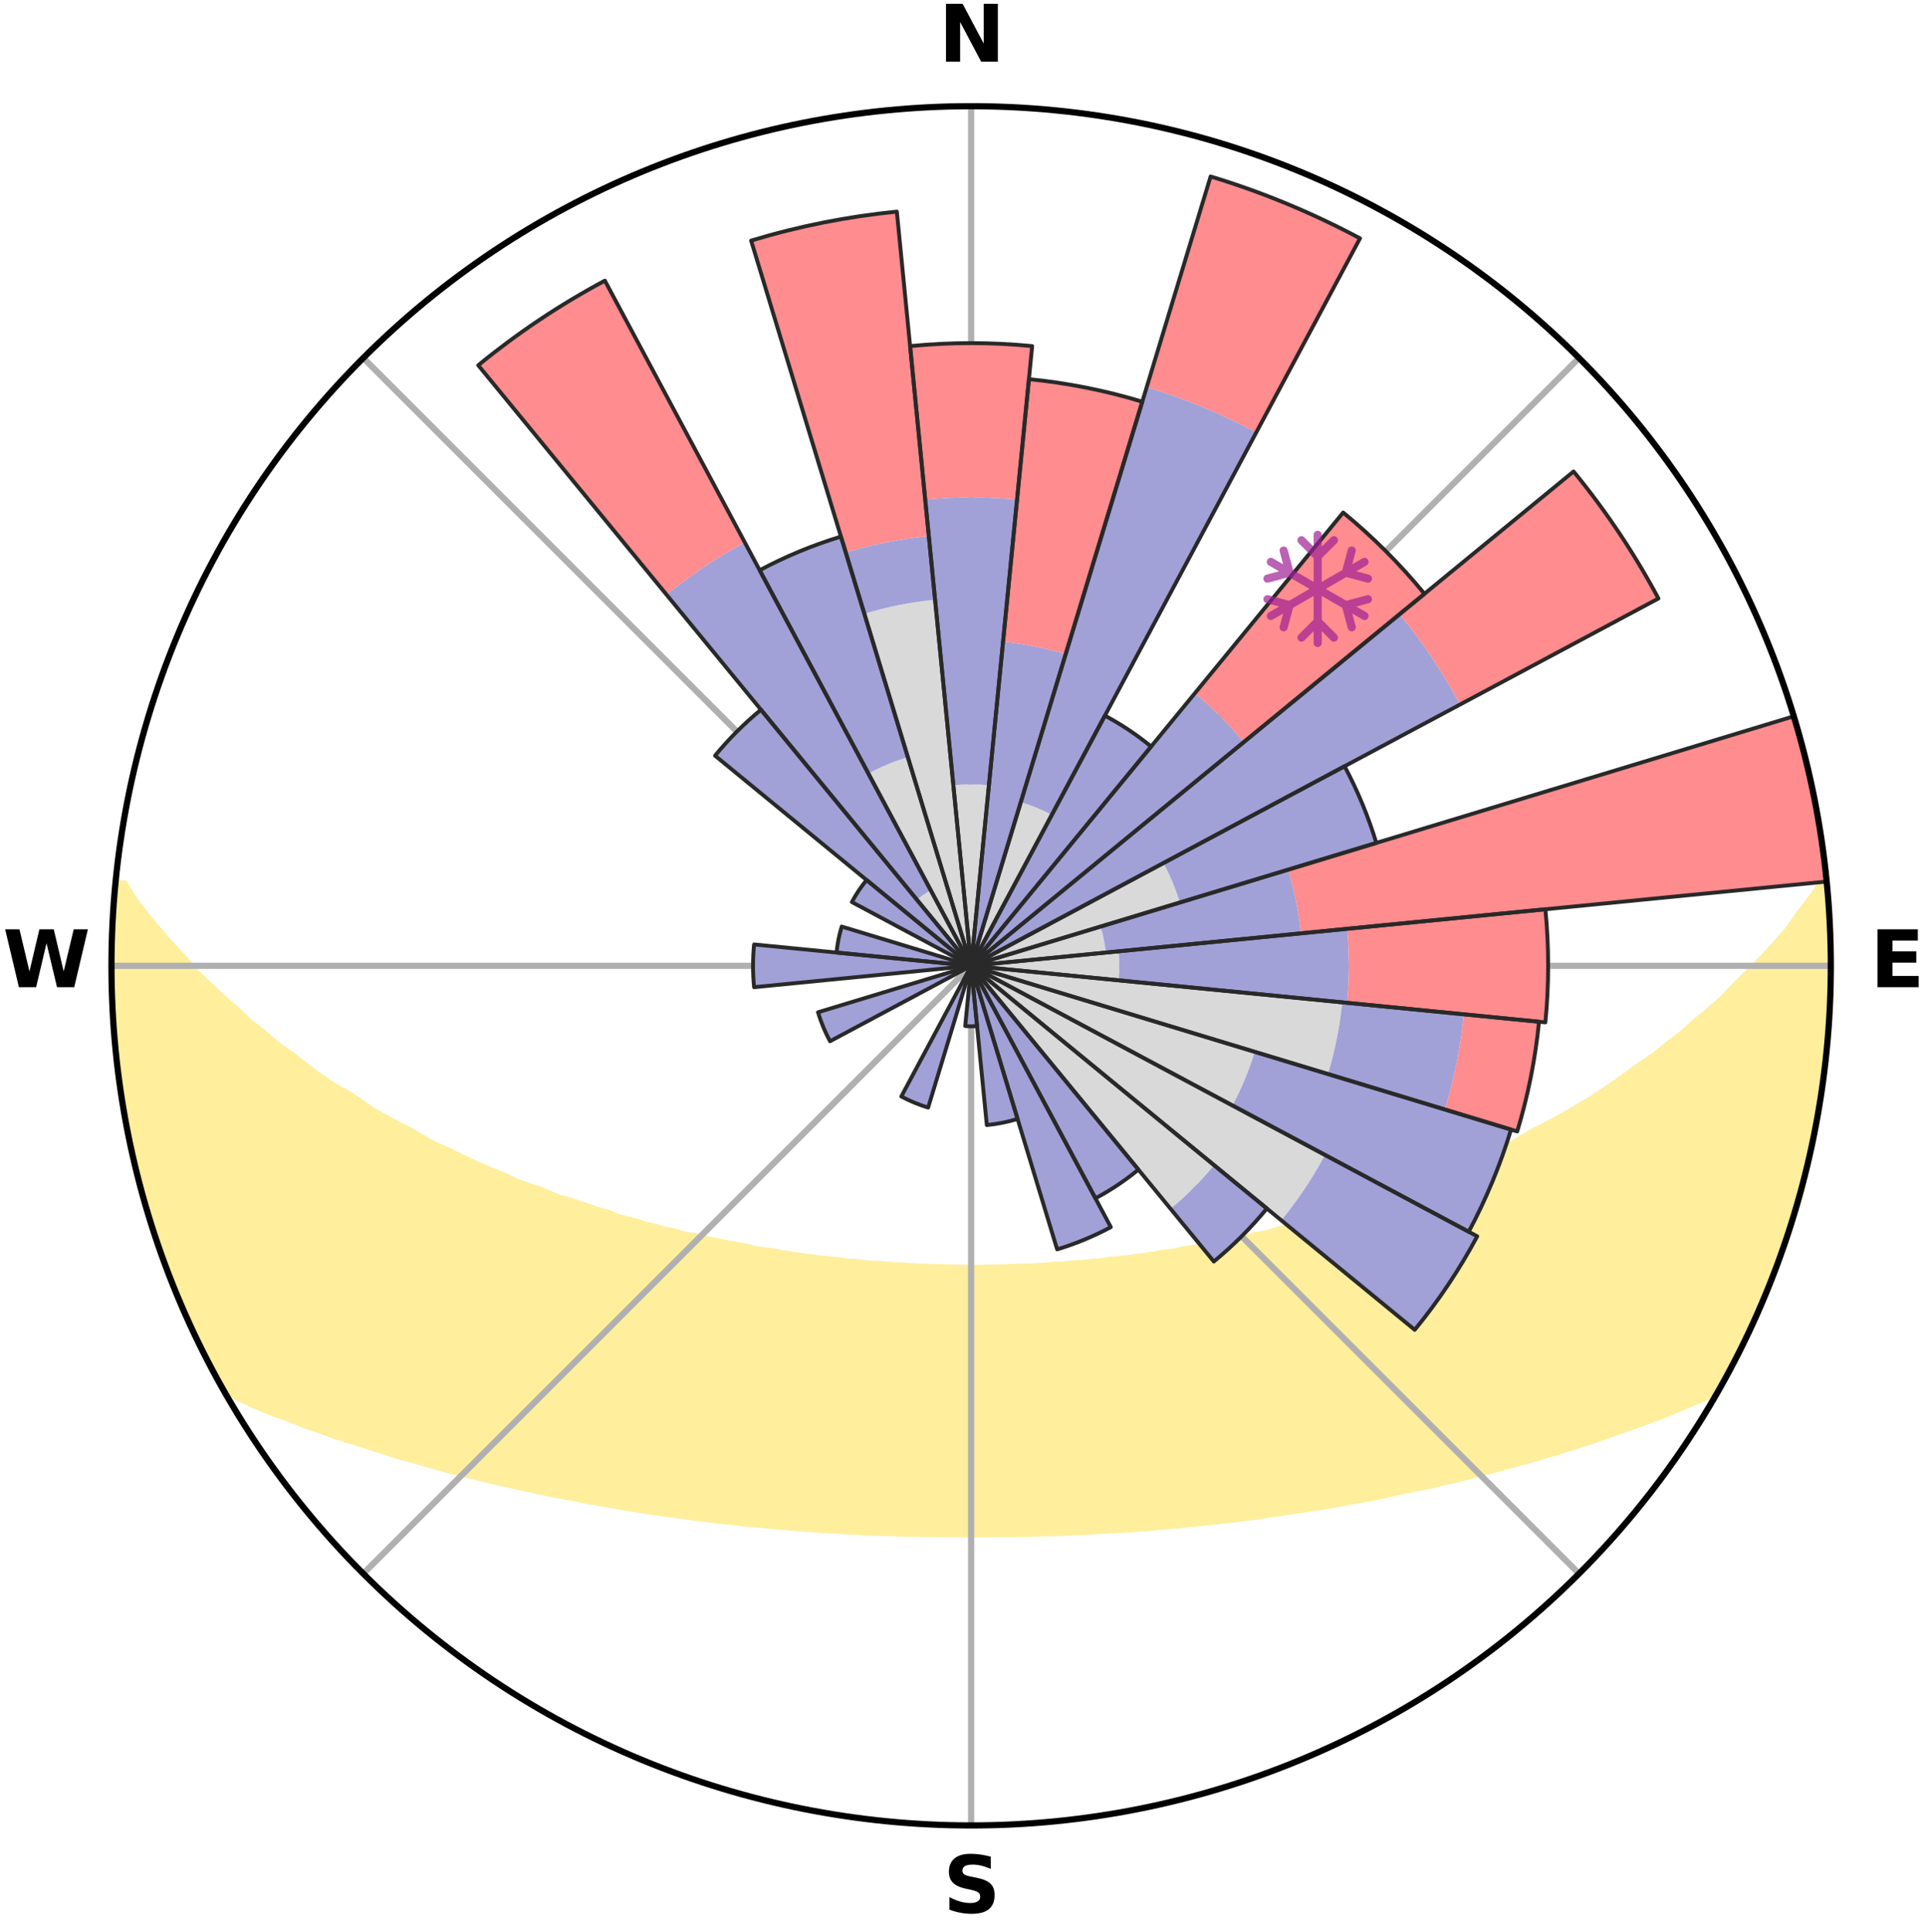 <?xml version="1.0" encoding="utf-8" standalone="no"?>
<!DOCTYPE svg PUBLIC "-//W3C//DTD SVG 1.1//EN"
  "http://www.w3.org/Graphics/SVG/1.1/DTD/svg11.dtd">
<svg xmlns:xlink="http://www.w3.org/1999/xlink" width="248.41pt" height="249.158pt" viewBox="0 0 248.41 249.158" xmlns="http://www.w3.org/2000/svg" version="1.1">
 <title>Ski Rose for پیست اسکی دربندسر, Darbandsar Ski Resort</title>
 <defs>
  <style type="text/css">*{stroke-linejoin: round; stroke-linecap: butt}</style>
 </defs>
 <g id="figure_1">
  <g id="patch_1">
   <path d="M 0 249.158 
L 248.41 249.158 
L 248.41 0 
L 0 0 
z
" style="fill: #ffffff"/>
  </g>
  <g id="axes_1">
   <g id="patch_2">
    <path d="M 236.135 124.579 
C 236.135 110.018 233.267 95.599 227.695 82.147 
C 222.122 68.695 213.955 56.471 203.659 46.175 
C 193.363 35.879 181.139 27.711 167.687 22.139 
C 154.235 16.567 139.815 13.699 125.255 13.699 
C 110.694 13.699 96.275 16.567 82.823 22.139 
C 69.371 27.711 57.147 35.879 46.851 46.175 
C 36.555 56.471 28.387 68.695 22.815 82.147 
C 17.243 95.599 14.375 110.018 14.375 124.579 
C 14.375 139.14 17.243 153.559 22.815 167.011 
C 28.387 180.463 36.555 192.687 46.851 202.983 
C 57.147 213.279 69.371 221.447 82.823 227.019 
C 96.275 232.591 110.694 235.459 125.255 235.459 
C 139.815 235.459 154.235 232.591 167.687 227.019 
C 181.139 221.447 193.363 213.279 203.659 202.983 
C 213.955 192.687 222.122 180.463 227.695 167.011 
C 233.267 153.559 236.135 139.14 236.135 124.579 
M 125.255 124.579 
C 125.255 124.579 125.255 124.579 125.255 124.579 
C 125.255 124.579 125.255 124.579 125.255 124.579 
C 125.255 124.579 125.255 124.579 125.255 124.579 
C 125.255 124.579 125.255 124.579 125.255 124.579 
C 125.255 124.579 125.255 124.579 125.255 124.579 
C 125.255 124.579 125.255 124.579 125.255 124.579 
C 125.255 124.579 125.255 124.579 125.255 124.579 
C 125.255 124.579 125.255 124.579 125.255 124.579 
C 125.255 124.579 125.255 124.579 125.255 124.579 
C 125.255 124.579 125.255 124.579 125.255 124.579 
C 125.255 124.579 125.255 124.579 125.255 124.579 
C 125.255 124.579 125.255 124.579 125.255 124.579 
C 125.255 124.579 125.255 124.579 125.255 124.579 
C 125.255 124.579 125.255 124.579 125.255 124.579 
C 125.255 124.579 125.255 124.579 125.255 124.579 
C 125.255 124.579 125.255 124.579 125.255 124.579 
z
" style="fill: #ffffff"/>
   </g>
   <g id="PolyCollection_1">
    <defs>
     <path id="m97f324809b" d="M 235.438 -135.188 
L 234.996 -135.146 
L 233.559 -133.103 
L 232.026 -131.109 
L 230.671 -129.182 
L 229.022 -127.296 
L 227.33 -125.47 
L 225.601 -123.703 
L 223.838 -121.998 
L 222.292 -120.342 
L 220.472 -118.755 
L 218.627 -117.23 
L 217.007 -115.744 
L 215.119 -114.34 
L 213.459 -112.967 
L 211.539 -111.684 
L 209.847 -110.423 
L 208.143 -109.217 
L 206.426 -108.065 
L 204.701 -106.966 
L 202.967 -105.922 
L 201.228 -104.931 
L 199.485 -103.993 
L 197.74 -103.108 
L 196.22 -102.204 
L 194.697 -101.344 
L 192.952 -100.606 
L 191.429 -99.838 
L 189.908 -99.112 
L 188.388 -98.428 
L 186.873 -97.787 
L 185.363 -97.186 
L 183.86 -96.626 
L 182.564 -96.006 
L 181.075 -95.521 
L 179.789 -94.97 
L 178.507 -94.451 
L 177.046 -94.072 
L 175.78 -93.617 
L 174.521 -93.193 
L 173.271 -92.798 
L 172.031 -92.431 
L 170.801 -92.091 
L 169.743 -91.66 
L 168.532 -91.371 
L 167.334 -91.108 
L 166.297 -90.747 
L 165.122 -90.529 
L 164.101 -90.211 
L 163.087 -89.912 
L 161.95 -89.757 
L 160.955 -89.497 
L 159.969 -89.254 
L 158.991 -89.029 
L 158.022 -88.82 
L 157.063 -88.627 
L 156.113 -88.449 
L 155.173 -88.285 
L 154.244 -88.134 
L 153.325 -87.997 
L 152.417 -87.871 
L 151.604 -87.639 
L 150.713 -87.537 
L 149.834 -87.444 
L 149.038 -87.248 
L 148.177 -87.174 
L 147.391 -87 
L 146.549 -86.943 
L 145.774 -86.788 
L 144.95 -86.745 
L 144.186 -86.608 
L 143.381 -86.577 
L 142.628 -86.456 
L 141.88 -86.344 
L 141.099 -86.328 
L 140.361 -86.229 
L 139.627 -86.138 
L 138.87 -86.132 
L 138.146 -86.052 
L 137.426 -85.978 
L 136.709 -85.911 
L 135.978 -85.913 
L 135.27 -85.854 
L 134.565 -85.801 
L 133.862 -85.753 
L 133.163 -85.709 
L 132.458 -85.715 
L 131.765 -85.677 
L 131.074 -85.644 
L 130.385 -85.615 
L 129.697 -85.59 
L 129.011 -85.57 
L 128.326 -85.553 
L 127.643 -85.54 
L 126.959 -85.541 
L 126.277 -85.531 
L 125.596 -85.525 
L 124.914 -85.525 
L 124.232 -85.53 
L 123.55 -85.539 
L 122.868 -85.552 
L 122.185 -85.569 
L 121.501 -85.589 
L 120.815 -85.613 
L 120.125 -85.611 
L 119.435 -85.639 
L 118.744 -85.672 
L 118.051 -85.709 
L 117.355 -85.75 
L 116.657 -85.797 
L 115.956 -85.848 
L 115.238 -85.846 
L 114.529 -85.905 
L 113.818 -85.969 
L 113.103 -86.039 
L 112.36 -86.041 
L 111.636 -86.121 
L 110.908 -86.208 
L 110.177 -86.301 
L 109.406 -86.316 
L 108.664 -86.422 
L 107.918 -86.536 
L 107.123 -86.564 
L 106.366 -86.693 
L 105.553 -86.731 
L 104.785 -86.878 
L 103.953 -86.928 
L 103.174 -87.093 
L 102.324 -87.159 
L 101.534 -87.345 
L 100.666 -87.429 
L 99.865 -87.637 
L 98.978 -87.741 
L 98.081 -87.855 
L 97.172 -87.981 
L 96.349 -88.239 
L 95.423 -88.391 
L 94.488 -88.555 
L 93.542 -88.734 
L 92.586 -88.928 
L 91.621 -89.137 
L 90.648 -89.362 
L 89.665 -89.605 
L 88.544 -89.742 
L 87.541 -90.021 
L 86.531 -90.319 
L 85.371 -90.515 
L 84.343 -90.854 
L 83.158 -91.094 
L 82.116 -91.477 
L 80.909 -91.765 
L 79.69 -92.078 
L 78.628 -92.533 
L 77.392 -92.899 
L 76.146 -93.293 
L 74.891 -93.716 
L 73.629 -94.169 
L 72.172 -94.546 
L 70.894 -95.064 
L 69.611 -95.613 
L 68.126 -96.096 
L 66.631 -96.617 
L 65.334 -97.271 
L 63.827 -97.87 
L 62.316 -98.509 
L 60.8 -99.19 
L 59.282 -99.913 
L 57.763 -100.679 
L 56.021 -101.414 
L 54.501 -102.27 
L 52.985 -103.172 
L 51.243 -104.054 
L 49.503 -104.988 
L 47.767 -105.976 
L 46.273 -107.069 
L 44.552 -108.16 
L 42.601 -109.26 
L 40.899 -110.463 
L 39.21 -111.72 
L 37.537 -113.031 
L 35.635 -114.368 
L 33.997 -115.792 
L 32.133 -117.25 
L 30.538 -118.786 
L 28.72 -120.364 
L 26.93 -122.004 
L 25.169 -123.706 
L 23.688 -125.465 
L 21.996 -127.283 
L 20.347 -129.159 
L 18.747 -131.093 
L 17.211 -133.082 
L 15.99 -135.1 
L 14.916 -135.203 
L 14.916 -135.203 
L 14.783 -133.273 
L 14.718 -131.34 
L 14.5 -129.415 
L 14.466 -127.48 
L 14.499 -125.546 
L 14.564 -123.613 
L 14.441 -121.677 
L 14.568 -119.746 
L 14.727 -117.819 
L 14.722 -115.88 
L 14.938 -113.957 
L 15.183 -112.038 
L 15.457 -110.124 
L 15.759 -108.215 
L 16.09 -106.311 
L 16.236 -104.374 
L 16.624 -102.478 
L 17.04 -100.588 
L 17.485 -98.706 
L 17.959 -96.83 
L 18.456 -94.961 
L 18.977 -93.098 
L 19.53 -91.244 
L 20.112 -89.399 
L 20.908 -87.628 
L 21.534 -85.8 
L 22.191 -83.981 
L 22.88 -82.174 
L 23.605 -80.38 
L 24.363 -78.6 
L 25.176 -76.844 
L 26.026 -75.106 
L 26.928 -73.393 
L 27.831 -71.682 
L 28.764 -69.987 
L 30.763 -68.919 
L 32.864 -67.962 
L 34.98 -67.068 
L 37.19 -66.29 
L 39.227 -65.454 
L 41.344 -64.726 
L 43.368 -63.986 
L 45.458 -63.349 
L 47.459 -62.697 
L 49.446 -62.087 
L 51.35 -61.458 
L 53.309 -60.927 
L 55.182 -60.369 
L 57.045 -59.85 
L 58.889 -59.361 
L 60.722 -58.91 
L 62.534 -58.485 
L 64.274 -58.031 
L 66.059 -57.67 
L 67.77 -57.273 
L 69.466 -56.902 
L 71.148 -56.557 
L 72.814 -56.236 
L 74.464 -55.939 
L 76.053 -55.601 
L 77.673 -55.347 
L 79.24 -55.058 
L 80.789 -54.782 
L 82.33 -54.533 
L 83.854 -54.294 
L 85.369 -54.08 
L 86.866 -53.875 
L 88.353 -53.692 
L 89.801 -53.47 
L 91.26 -53.308 
L 92.687 -53.115 
L 94.125 -52.986 
L 95.531 -52.82 
L 96.927 -52.666 
L 98.329 -52.561 
L 99.705 -52.429 
L 101.073 -52.308 
L 102.433 -52.197 
L 103.784 -52.095 
L 105.127 -52.002 
L 106.456 -51.891 
L 107.786 -51.816 
L 109.109 -51.748 
L 110.425 -51.687 
L 111.73 -51.605 
L 113.035 -51.559 
L 114.336 -51.518 
L 115.63 -51.47 
L 116.922 -51.441 
L 118.21 -51.417 
L 119.494 -51.383 
L 120.777 -51.37 
L 122.058 -51.36 
L 123.337 -51.357 
L 124.616 -51.352 
L 125.894 -51.353 
L 127.172 -51.35 
L 128.452 -51.362 
L 129.733 -51.37 
L 131.015 -51.388 
L 132.301 -51.406 
L 133.587 -51.448 
L 134.879 -51.477 
L 136.175 -51.512 
L 137.473 -51.568 
L 138.778 -51.616 
L 140.089 -51.669 
L 141.398 -51.76 
L 142.721 -51.829 
L 144.05 -51.905 
L 145.386 -51.988 
L 146.73 -52.08 
L 148.082 -52.181 
L 149.442 -52.291 
L 150.811 -52.412 
L 152.188 -52.543 
L 153.574 -52.686 
L 154.97 -52.84 
L 156.397 -52.958 
L 157.813 -53.137 
L 159.26 -53.285 
L 160.697 -53.493 
L 162.173 -53.661 
L 163.631 -53.9 
L 165.127 -54.105 
L 166.641 -54.32 
L 168.164 -54.558 
L 169.703 -54.809 
L 171.293 -55.023 
L 172.856 -55.318 
L 174.437 -55.629 
L 176.072 -55.904 
L 177.723 -56.201 
L 179.34 -56.585 
L 181.02 -56.93 
L 182.715 -57.301 
L 184.482 -57.634 
L 186.208 -58.06 
L 188.005 -58.454 
L 189.759 -58.939 
L 191.591 -59.391 
L 193.434 -59.879 
L 195.296 -60.398 
L 197.24 -60.892 
L 199.126 -61.487 
L 201.101 -62.057 
L 203.089 -62.667 
L 205.091 -63.318 
L 207.105 -64.013 
L 209.128 -64.753 
L 211.244 -65.48 
L 213.363 -66.261 
L 215.489 -67.093 
L 217.606 -67.986 
L 219.79 -68.893 
L 221.748 -69.986 
L 222.695 -71.673 
L 223.586 -73.391 
L 224.443 -75.126 
L 225.305 -76.857 
L 226.093 -78.624 
L 226.865 -80.398 
L 227.651 -82.165 
L 228.405 -83.947 
L 229.018 -85.784 
L 229.748 -87.576 
L 230.401 -89.398 
L 231 -91.238 
L 231.557 -93.091 
L 232.061 -94.959 
L 232.488 -96.847 
L 233.056 -98.698 
L 233.448 -100.593 
L 233.753 -102.505 
L 234.225 -104.383 
L 234.589 -106.283 
L 234.896 -108.193 
L 235.091 -110.119 
L 235.386 -112.031 
L 235.555 -113.958 
L 235.767 -115.882 
L 235.811 -117.817 
L 235.947 -119.746 
L 236.046 -121.678 
L 236.108 -123.612 
L 236.035 -125.546 
L 236.025 -127.48 
L 235.982 -129.414 
L 235.905 -131.347 
L 235.701 -133.271 
L 235.438 -135.188 
z
" style="stroke: #ffee9c"/>
    </defs>
    <g clip-path="url(#p44db08b5cc)">
     <use xlink:href="#m97f324809b" x="0" y="249.158" style="fill: #ffee9c; stroke: #ffee9c"/>
    </g>
   </g>
   <g id="matplotlib.axis_1">
    <g id="xtick_1">
     <g id="line2d_1">
      <path d="M 125.255 124.579 
L 125.255 13.699 
" clip-path="url(#p44db08b5cc)" style="fill: none; stroke: #b0b0b0; stroke-width: 0.8; stroke-linecap: square"/>
     </g>
     <g id="text_1">
      <!-- N -->
      <g transform="translate(121.07 7.958) scale(0.1 -0.1)">
       <defs>
        <path id="DejaVuSans-Bold-4e" d="M 588 4666 
L 1931 4666 
L 3628 1466 
L 3628 4666 
L 4769 4666 
L 4769 0 
L 3425 0 
L 1728 3200 
L 1728 0 
L 588 0 
L 588 4666 
z
" transform="scale(0.016)"/>
       </defs>
       <use xlink:href="#DejaVuSans-Bold-4e"/>
      </g>
     </g>
    </g>
    <g id="xtick_2">
     <g id="line2d_2">
      <path d="M 125.255 124.579 
L 203.659 46.175 
" clip-path="url(#p44db08b5cc)" style="fill: none; stroke: #b0b0b0; stroke-width: 0.8; stroke-linecap: square"/>
     </g>
    </g>
    <g id="xtick_3">
     <g id="line2d_3">
      <path d="M 125.255 124.579 
L 236.135 124.579 
" clip-path="url(#p44db08b5cc)" style="fill: none; stroke: #b0b0b0; stroke-width: 0.8; stroke-linecap: square"/>
     </g>
     <g id="text_2">
      <!-- E -->
      <g transform="translate(241.219 127.338) scale(0.1 -0.1)">
       <defs>
        <path id="DejaVuSans-Bold-45" d="M 588 4666 
L 3834 4666 
L 3834 3756 
L 1791 3756 
L 1791 2888 
L 3713 2888 
L 3713 1978 
L 1791 1978 
L 1791 909 
L 3903 909 
L 3903 0 
L 588 0 
L 588 4666 
z
" transform="scale(0.016)"/>
       </defs>
       <use xlink:href="#DejaVuSans-Bold-45"/>
      </g>
     </g>
    </g>
    <g id="xtick_4">
     <g id="line2d_4">
      <path d="M 125.255 124.579 
L 203.659 202.983 
" clip-path="url(#p44db08b5cc)" style="fill: none; stroke: #b0b0b0; stroke-width: 0.8; stroke-linecap: square"/>
     </g>
    </g>
    <g id="xtick_5">
     <g id="line2d_5">
      <path d="M 125.255 124.579 
L 125.255 235.459 
" clip-path="url(#p44db08b5cc)" style="fill: none; stroke: #b0b0b0; stroke-width: 0.8; stroke-linecap: square"/>
     </g>
     <g id="text_3">
      <!-- S -->
      <g transform="translate(121.654 246.718) scale(0.1 -0.1)">
       <defs>
        <path id="DejaVuSans-Bold-53" d="M 3834 4519 
L 3834 3531 
Q 3450 3703 3084 3790 
Q 2719 3878 2394 3878 
Q 1963 3878 1756 3759 
Q 1550 3641 1550 3391 
Q 1550 3203 1689 3098 
Q 1828 2994 2194 2919 
L 2706 2816 
Q 3484 2659 3812 2340 
Q 4141 2022 4141 1434 
Q 4141 663 3683 286 
Q 3225 -91 2284 -91 
Q 1841 -91 1394 -6 
Q 947 78 500 244 
L 500 1259 
Q 947 1022 1364 901 
Q 1781 781 2169 781 
Q 2563 781 2772 912 
Q 2981 1044 2981 1288 
Q 2981 1506 2839 1625 
Q 2697 1744 2272 1838 
L 1806 1941 
Q 1106 2091 782 2419 
Q 459 2747 459 3303 
Q 459 4000 909 4375 
Q 1359 4750 2203 4750 
Q 2588 4750 2994 4692 
Q 3400 4634 3834 4519 
z
" transform="scale(0.016)"/>
       </defs>
       <use xlink:href="#DejaVuSans-Bold-53"/>
      </g>
     </g>
    </g>
    <g id="xtick_6">
     <g id="line2d_6">
      <path d="M 125.255 124.579 
L 46.851 202.983 
" clip-path="url(#p44db08b5cc)" style="fill: none; stroke: #b0b0b0; stroke-width: 0.8; stroke-linecap: square"/>
     </g>
    </g>
    <g id="xtick_7">
     <g id="line2d_7">
      <path d="M 125.255 124.579 
L 14.375 124.579 
" clip-path="url(#p44db08b5cc)" style="fill: none; stroke: #b0b0b0; stroke-width: 0.8; stroke-linecap: square"/>
     </g>
     <g id="text_4">
      <!-- W -->
      <g transform="translate(0.36 127.338) scale(0.1 -0.1)">
       <defs>
        <path id="DejaVuSans-Bold-57" d="M 191 4666 
L 1344 4666 
L 2150 1275 
L 2950 4666 
L 4109 4666 
L 4909 1275 
L 5716 4666 
L 6859 4666 
L 5759 0 
L 4372 0 
L 3525 3547 
L 2688 0 
L 1300 0 
L 191 4666 
z
" transform="scale(0.016)"/>
       </defs>
       <use xlink:href="#DejaVuSans-Bold-57"/>
      </g>
     </g>
    </g>
    <g id="xtick_8">
     <g id="line2d_8">
      <path d="M 125.255 124.579 
L 46.851 46.175 
" clip-path="url(#p44db08b5cc)" style="fill: none; stroke: #b0b0b0; stroke-width: 0.8; stroke-linecap: square"/>
     </g>
    </g>
   </g>
   <g id="matplotlib.axis_2"/>
   <g id="patch_3">
    <path d="M 125.255 124.579 
C 125.255 124.579 125.255 124.579 125.255 124.579 
C 125.255 124.579 125.255 124.579 125.255 124.579 
L 127.549 101.287 
C 126.787 101.212 126.021 101.175 125.255 101.175 
C 124.489 101.175 123.723 101.212 122.961 101.287 
z
" clip-path="url(#p44db08b5cc)" style="fill: #d9d9d9"/>
   </g>
   <g id="patch_4">
    <path d="M 125.255 124.579 
C 125.255 124.579 125.255 124.579 125.255 124.579 
C 125.255 124.579 125.255 124.579 125.255 124.579 
L 125.255 124.579 
C 125.255 124.579 125.255 124.579 125.255 124.579 
C 125.255 124.579 125.255 124.579 125.255 124.579 
z
" clip-path="url(#p44db08b5cc)" style="fill: #d9d9d9"/>
   </g>
   <g id="patch_5">
    <path d="M 125.255 124.579 
C 125.255 124.579 125.255 124.579 125.255 124.579 
C 125.255 124.579 125.255 124.579 125.255 124.579 
L 135.657 105.119 
C 135.02 104.778 134.366 104.469 133.699 104.193 
C 133.032 103.916 132.351 103.673 131.66 103.463 
z
" clip-path="url(#p44db08b5cc)" style="fill: #d9d9d9"/>
   </g>
   <g id="patch_6">
    <path d="M 125.255 124.579 
C 125.255 124.579 125.255 124.579 125.255 124.579 
C 125.255 124.579 125.255 124.579 125.255 124.579 
L 125.255 124.579 
C 125.255 124.579 125.255 124.579 125.255 124.579 
C 125.255 124.579 125.255 124.579 125.255 124.579 
z
" clip-path="url(#p44db08b5cc)" style="fill: #d9d9d9"/>
   </g>
   <g id="patch_7">
    <path d="M 125.255 124.579 
C 125.255 124.579 125.255 124.579 125.255 124.579 
C 125.255 124.579 125.255 124.579 125.255 124.579 
L 125.255 124.579 
C 125.255 124.579 125.255 124.579 125.255 124.579 
C 125.255 124.579 125.255 124.579 125.255 124.579 
z
" clip-path="url(#p44db08b5cc)" style="fill: #d9d9d9"/>
   </g>
   <g id="patch_8">
    <path d="M 125.255 124.579 
C 125.255 124.579 125.255 124.579 125.255 124.579 
C 125.255 124.579 125.255 124.579 125.255 124.579 
L 125.255 124.579 
C 125.255 124.579 125.255 124.579 125.255 124.579 
C 125.255 124.579 125.255 124.579 125.255 124.579 
z
" clip-path="url(#p44db08b5cc)" style="fill: #d9d9d9"/>
   </g>
   <g id="patch_9">
    <path d="M 125.255 124.579 
C 125.255 124.579 125.255 124.579 125.255 124.579 
C 125.255 124.579 125.255 124.579 125.255 124.579 
L 152.172 116.414 
C 151.905 115.533 151.595 114.665 151.242 113.815 
C 150.89 112.964 150.496 112.131 150.062 111.319 
z
" clip-path="url(#p44db08b5cc)" style="fill: #d9d9d9"/>
   </g>
   <g id="patch_10">
    <path d="M 125.255 124.579 
C 125.255 124.579 125.255 124.579 125.255 124.579 
C 125.255 124.579 125.255 124.579 125.255 124.579 
L 142.616 122.869 
C 142.56 122.301 142.476 121.736 142.364 121.176 
C 142.253 120.616 142.114 120.062 141.948 119.515 
z
" clip-path="url(#p44db08b5cc)" style="fill: #d9d9d9"/>
   </g>
   <g id="patch_11">
    <path d="M 125.255 124.579 
C 125.255 124.579 125.255 124.579 125.255 124.579 
C 125.255 124.579 125.255 124.579 125.255 124.579 
L 144.272 126.452 
C 144.334 125.83 144.365 125.205 144.365 124.579 
C 144.365 123.954 144.334 123.328 144.272 122.706 
z
" clip-path="url(#p44db08b5cc)" style="fill: #d9d9d9"/>
   </g>
   <g id="patch_12">
    <path d="M 125.255 124.579 
C 125.255 124.579 125.255 124.579 125.255 124.579 
C 125.255 124.579 125.255 124.579 125.255 124.579 
L 171.276 138.539 
C 171.733 137.033 172.115 135.505 172.422 133.961 
C 172.729 132.417 172.961 130.859 173.115 129.293 
z
" clip-path="url(#p44db08b5cc)" style="fill: #d9d9d9"/>
   </g>
   <g id="patch_13">
    <path d="M 125.255 124.579 
C 125.255 124.579 125.255 124.579 125.255 124.579 
C 125.255 124.579 125.255 124.579 125.255 124.579 
L 158.961 142.596 
C 159.551 141.492 160.086 140.361 160.565 139.205 
C 161.044 138.049 161.465 136.871 161.828 135.674 
z
" clip-path="url(#p44db08b5cc)" style="fill: #d9d9d9"/>
   </g>
   <g id="patch_14">
    <path d="M 125.255 124.579 
C 125.255 124.579 125.255 124.579 125.255 124.579 
C 125.255 124.579 125.255 124.579 125.255 124.579 
L 165.258 157.408 
C 166.332 156.099 167.342 154.738 168.283 153.329 
C 169.224 151.921 170.095 150.467 170.894 148.973 
z
" clip-path="url(#p44db08b5cc)" style="fill: #d9d9d9"/>
   </g>
   <g id="patch_15">
    <path d="M 125.255 124.579 
C 125.255 124.579 125.255 124.579 125.255 124.579 
C 125.255 124.579 125.255 124.579 125.255 124.579 
L 150.972 155.915 
C 151.997 155.073 152.981 154.182 153.919 153.244 
C 154.858 152.305 155.749 151.322 156.591 150.296 
z
" clip-path="url(#p44db08b5cc)" style="fill: #d9d9d9"/>
   </g>
   <g id="patch_16">
    <path d="M 125.255 124.579 
C 125.255 124.579 125.255 124.579 125.255 124.579 
C 125.255 124.579 125.255 124.579 125.255 124.579 
L 125.255 124.579 
C 125.255 124.579 125.255 124.579 125.255 124.579 
C 125.255 124.579 125.255 124.579 125.255 124.579 
z
" clip-path="url(#p44db08b5cc)" style="fill: #d9d9d9"/>
   </g>
   <g id="patch_17">
    <path d="M 125.255 124.579 
C 125.255 124.579 125.255 124.579 125.255 124.579 
C 125.255 124.579 125.255 124.579 125.255 124.579 
L 125.255 124.579 
C 125.255 124.579 125.255 124.579 125.255 124.579 
C 125.255 124.579 125.255 124.579 125.255 124.579 
z
" clip-path="url(#p44db08b5cc)" style="fill: #d9d9d9"/>
   </g>
   <g id="patch_18">
    <path d="M 125.255 124.579 
C 125.255 124.579 125.255 124.579 125.255 124.579 
C 125.255 124.579 125.255 124.579 125.255 124.579 
L 125.255 124.579 
C 125.255 124.579 125.255 124.579 125.255 124.579 
C 125.255 124.579 125.255 124.579 125.255 124.579 
z
" clip-path="url(#p44db08b5cc)" style="fill: #d9d9d9"/>
   </g>
   <g id="patch_19">
    <path d="M 125.255 124.579 
C 125.255 124.579 125.255 124.579 125.255 124.579 
C 125.255 124.579 125.255 124.579 125.255 124.579 
L 125.255 124.579 
C 125.255 124.579 125.255 124.579 125.255 124.579 
C 125.255 124.579 125.255 124.579 125.255 124.579 
z
" clip-path="url(#p44db08b5cc)" style="fill: #d9d9d9"/>
   </g>
   <g id="patch_20">
    <path d="M 125.255 124.579 
C 125.255 124.579 125.255 124.579 125.255 124.579 
C 125.255 124.579 125.255 124.579 125.255 124.579 
L 125.255 124.579 
C 125.255 124.579 125.255 124.579 125.255 124.579 
C 125.255 124.579 125.255 124.579 125.255 124.579 
z
" clip-path="url(#p44db08b5cc)" style="fill: #d9d9d9"/>
   </g>
   <g id="patch_21">
    <path d="M 125.255 124.579 
C 125.255 124.579 125.255 124.579 125.255 124.579 
C 125.255 124.579 125.255 124.579 125.255 124.579 
L 125.255 124.579 
C 125.255 124.579 125.255 124.579 125.255 124.579 
C 125.255 124.579 125.255 124.579 125.255 124.579 
z
" clip-path="url(#p44db08b5cc)" style="fill: #d9d9d9"/>
   </g>
   <g id="patch_22">
    <path d="M 125.255 124.579 
C 125.255 124.579 125.255 124.579 125.255 124.579 
C 125.255 124.579 125.255 124.579 125.255 124.579 
L 125.255 124.579 
C 125.255 124.579 125.255 124.579 125.255 124.579 
C 125.255 124.579 125.255 124.579 125.255 124.579 
z
" clip-path="url(#p44db08b5cc)" style="fill: #d9d9d9"/>
   </g>
   <g id="patch_23">
    <path d="M 125.255 124.579 
C 125.255 124.579 125.255 124.579 125.255 124.579 
C 125.255 124.579 125.255 124.579 125.255 124.579 
L 125.255 124.579 
C 125.255 124.579 125.255 124.579 125.255 124.579 
C 125.255 124.579 125.255 124.579 125.255 124.579 
z
" clip-path="url(#p44db08b5cc)" style="fill: #d9d9d9"/>
   </g>
   <g id="patch_24">
    <path d="M 125.255 124.579 
C 125.255 124.579 125.255 124.579 125.255 124.579 
C 125.255 124.579 125.255 124.579 125.255 124.579 
L 125.255 124.579 
C 125.255 124.579 125.255 124.579 125.255 124.579 
C 125.255 124.579 125.255 124.579 125.255 124.579 
z
" clip-path="url(#p44db08b5cc)" style="fill: #d9d9d9"/>
   </g>
   <g id="patch_25">
    <path d="M 125.255 124.579 
C 125.255 124.579 125.255 124.579 125.255 124.579 
C 125.255 124.579 125.255 124.579 125.255 124.579 
L 125.255 124.579 
C 125.255 124.579 125.255 124.579 125.255 124.579 
C 125.255 124.579 125.255 124.579 125.255 124.579 
z
" clip-path="url(#p44db08b5cc)" style="fill: #d9d9d9"/>
   </g>
   <g id="patch_26">
    <path d="M 125.255 124.579 
C 125.255 124.579 125.255 124.579 125.255 124.579 
C 125.255 124.579 125.255 124.579 125.255 124.579 
L 125.255 124.579 
C 125.255 124.579 125.255 124.579 125.255 124.579 
C 125.255 124.579 125.255 124.579 125.255 124.579 
z
" clip-path="url(#p44db08b5cc)" style="fill: #d9d9d9"/>
   </g>
   <g id="patch_27">
    <path d="M 125.255 124.579 
C 125.255 124.579 125.255 124.579 125.255 124.579 
C 125.255 124.579 125.255 124.579 125.255 124.579 
L 125.255 124.579 
C 125.255 124.579 125.255 124.579 125.255 124.579 
C 125.255 124.579 125.255 124.579 125.255 124.579 
z
" clip-path="url(#p44db08b5cc)" style="fill: #d9d9d9"/>
   </g>
   <g id="patch_28">
    <path d="M 125.255 124.579 
C 125.255 124.579 125.255 124.579 125.255 124.579 
C 125.255 124.579 125.255 124.579 125.255 124.579 
L 125.255 124.579 
C 125.255 124.579 125.255 124.579 125.255 124.579 
C 125.255 124.579 125.255 124.579 125.255 124.579 
z
" clip-path="url(#p44db08b5cc)" style="fill: #d9d9d9"/>
   </g>
   <g id="patch_29">
    <path d="M 125.255 124.579 
C 125.255 124.579 125.255 124.579 125.255 124.579 
C 125.255 124.579 125.255 124.579 125.255 124.579 
L 125.255 124.579 
C 125.255 124.579 125.255 124.579 125.255 124.579 
C 125.255 124.579 125.255 124.579 125.255 124.579 
z
" clip-path="url(#p44db08b5cc)" style="fill: #d9d9d9"/>
   </g>
   <g id="patch_30">
    <path d="M 125.255 124.579 
C 125.255 124.579 125.255 124.579 125.255 124.579 
C 125.255 124.579 125.255 124.579 125.255 124.579 
L 125.255 124.579 
C 125.255 124.579 125.255 124.579 125.255 124.579 
C 125.255 124.579 125.255 124.579 125.255 124.579 
z
" clip-path="url(#p44db08b5cc)" style="fill: #d9d9d9"/>
   </g>
   <g id="patch_31">
    <path d="M 125.255 124.579 
C 125.255 124.579 125.255 124.579 125.255 124.579 
C 125.255 124.579 125.255 124.579 125.255 124.579 
L 125.255 124.579 
C 125.255 124.579 125.255 124.579 125.255 124.579 
C 125.255 124.579 125.255 124.579 125.255 124.579 
z
" clip-path="url(#p44db08b5cc)" style="fill: #d9d9d9"/>
   </g>
   <g id="patch_32">
    <path d="M 125.255 124.579 
C 125.255 124.579 125.255 124.579 125.255 124.579 
C 125.255 124.579 125.255 124.579 125.255 124.579 
L 120.054 114.849 
C 119.735 115.019 119.426 115.205 119.125 115.405 
C 118.825 115.606 118.535 115.821 118.256 116.05 
z
" clip-path="url(#p44db08b5cc)" style="fill: #d9d9d9"/>
   </g>
   <g id="patch_33">
    <path d="M 125.255 124.579 
C 125.255 124.579 125.255 124.579 125.255 124.579 
C 125.255 124.579 125.255 124.579 125.255 124.579 
L 117.09 97.662 
C 116.208 97.929 115.341 98.239 114.49 98.592 
C 113.64 98.944 112.807 99.338 111.995 99.772 
z
" clip-path="url(#p44db08b5cc)" style="fill: #d9d9d9"/>
   </g>
   <g id="patch_34">
    <path d="M 125.255 124.579 
C 125.255 124.579 125.255 124.579 125.255 124.579 
C 125.255 124.579 125.255 124.579 125.255 124.579 
L 120.603 77.353 
C 119.058 77.505 117.52 77.733 115.997 78.036 
C 114.473 78.339 112.966 78.717 111.479 79.168 
z
" clip-path="url(#p44db08b5cc)" style="fill: #d9d9d9"/>
   </g>
   <g id="patch_35">
    <path d="M 122.961 101.287 
C 123.723 101.212 124.489 101.175 125.255 101.175 
C 126.021 101.175 126.787 101.212 127.549 101.287 
L 131.178 64.44 
C 129.21 64.246 127.233 64.149 125.255 64.149 
C 123.277 64.149 121.3 64.246 119.332 64.44 
z
" clip-path="url(#p44db08b5cc)" style="fill: #a1a1d8"/>
   </g>
   <g id="patch_36">
    <path d="M 125.255 124.579 
C 125.255 124.579 125.255 124.579 125.255 124.579 
C 125.255 124.579 125.255 124.579 125.255 124.579 
L 137.45 84.376 
C 136.134 83.977 134.8 83.642 133.451 83.374 
C 132.102 83.106 130.741 82.904 129.373 82.769 
z
" clip-path="url(#p44db08b5cc)" style="fill: #a1a1d8"/>
   </g>
   <g id="patch_37">
    <path d="M 131.66 103.463 
C 132.351 103.673 133.032 103.916 133.699 104.193 
C 134.366 104.469 135.02 104.778 135.657 105.119 
L 162.031 55.776 
C 159.779 54.572 157.469 53.48 155.11 52.503 
C 152.751 51.525 150.345 50.665 147.901 49.923 
z
" clip-path="url(#p44db08b5cc)" style="fill: #a1a1d8"/>
   </g>
   <g id="patch_38">
    <path d="M 125.255 124.579 
C 125.255 124.579 125.255 124.579 125.255 124.579 
C 125.255 124.579 125.255 124.579 125.255 124.579 
L 148.469 96.293 
C 147.543 95.533 146.58 94.819 145.584 94.154 
C 144.589 93.488 143.561 92.872 142.504 92.308 
z
" clip-path="url(#p44db08b5cc)" style="fill: #a1a1d8"/>
   </g>
   <g id="patch_39">
    <path d="M 125.255 124.579 
C 125.255 124.579 125.255 124.579 125.255 124.579 
C 125.255 124.579 125.255 124.579 125.255 124.579 
L 160.419 95.72 
C 159.475 94.569 158.474 93.466 157.421 92.413 
C 156.368 91.36 155.264 90.359 154.113 89.415 
z
" clip-path="url(#p44db08b5cc)" style="fill: #a1a1d8"/>
   </g>
   <g id="patch_40">
    <path d="M 125.255 124.579 
C 125.255 124.579 125.255 124.579 125.255 124.579 
C 125.255 124.579 125.255 124.579 125.255 124.579 
L 188.314 90.873 
C 187.211 88.809 186.007 86.801 184.706 84.855 
C 183.406 82.909 182.011 81.028 180.527 79.219 
z
" clip-path="url(#p44db08b5cc)" style="fill: #a1a1d8"/>
   </g>
   <g id="patch_41">
    <path d="M 150.062 111.319 
C 150.496 112.131 150.89 112.964 151.242 113.815 
C 151.595 114.665 151.905 115.533 152.172 116.414 
L 177.514 108.726 
C 176.995 107.016 176.392 105.332 175.708 103.681 
C 175.024 102.029 174.26 100.412 173.417 98.836 
z
" clip-path="url(#p44db08b5cc)" style="fill: #a1a1d8"/>
   </g>
   <g id="patch_42">
    <path d="M 141.948 119.515 
C 142.114 120.062 142.253 120.616 142.364 121.176 
C 142.476 121.736 142.56 122.301 142.616 122.869 
L 167.78 120.391 
C 167.643 118.999 167.437 117.615 167.164 116.243 
C 166.891 114.871 166.551 113.513 166.145 112.175 
z
" clip-path="url(#p44db08b5cc)" style="fill: #a1a1d8"/>
   </g>
   <g id="patch_43">
    <path d="M 144.272 122.706 
C 144.334 123.328 144.365 123.954 144.365 124.579 
C 144.365 125.205 144.334 125.83 144.272 126.452 
L 173.741 129.354 
C 173.897 127.767 173.975 126.174 173.975 124.579 
C 173.975 122.984 173.897 121.391 173.741 119.804 
z
" clip-path="url(#p44db08b5cc)" style="fill: #a1a1d8"/>
   </g>
   <g id="patch_44">
    <path d="M 173.115 129.293 
C 172.961 130.859 172.729 132.417 172.422 133.961 
C 172.115 135.505 171.733 137.033 171.276 138.539 
L 186.363 143.116 
C 186.97 141.116 187.478 139.087 187.886 137.037 
C 188.294 134.987 188.6 132.918 188.805 130.838 
z
" clip-path="url(#p44db08b5cc)" style="fill: #a1a1d8"/>
   </g>
   <g id="patch_45">
    <path d="M 161.828 135.674 
C 161.465 136.871 161.044 138.049 160.565 139.205 
C 160.086 140.361 159.551 141.492 158.961 142.596 
L 189.43 158.881 
C 190.553 156.781 191.572 154.626 192.483 152.426 
C 193.395 150.225 194.198 147.982 194.889 145.702 
z
" clip-path="url(#p44db08b5cc)" style="fill: #a1a1d8"/>
   </g>
   <g id="patch_46">
    <path d="M 170.894 148.973 
C 170.095 150.467 169.224 151.921 168.283 153.329 
C 167.342 154.738 166.332 156.099 165.258 157.408 
L 182.466 171.531 
C 184.003 169.659 185.447 167.712 186.793 165.698 
C 188.139 163.683 189.385 161.604 190.527 159.468 
z
" clip-path="url(#p44db08b5cc)" style="fill: #a1a1d8"/>
   </g>
   <g id="patch_47">
    <path d="M 156.591 150.296 
C 155.749 151.322 154.858 152.305 153.919 153.244 
C 152.981 154.182 151.997 155.073 150.972 155.915 
L 156.556 162.72 
C 157.805 161.696 159.002 160.61 160.144 159.468 
C 161.286 158.326 162.371 157.129 163.396 155.881 
z
" clip-path="url(#p44db08b5cc)" style="fill: #a1a1d8"/>
   </g>
   <g id="patch_48">
    <path d="M 125.255 124.579 
C 125.255 124.579 125.255 124.579 125.255 124.579 
C 125.255 124.579 125.255 124.579 125.255 124.579 
L 141.285 154.57 
C 142.267 154.045 143.222 153.472 144.148 152.854 
C 145.073 152.236 145.968 151.572 146.828 150.866 
z
" clip-path="url(#p44db08b5cc)" style="fill: #a1a1d8"/>
   </g>
   <g id="patch_49">
    <path d="M 125.255 124.579 
C 125.255 124.579 125.255 124.579 125.255 124.579 
C 125.255 124.579 125.255 124.579 125.255 124.579 
L 136.349 161.153 
C 137.546 160.79 138.725 160.368 139.881 159.889 
C 141.037 159.41 142.168 158.875 143.271 158.286 
z
" clip-path="url(#p44db08b5cc)" style="fill: #a1a1d8"/>
   </g>
   <g id="patch_50">
    <path d="M 125.255 124.579 
C 125.255 124.579 125.255 124.579 125.255 124.579 
C 125.255 124.579 125.255 124.579 125.255 124.579 
L 127.278 145.12 
C 127.95 145.054 128.619 144.955 129.282 144.823 
C 129.944 144.691 130.6 144.527 131.247 144.331 
z
" clip-path="url(#p44db08b5cc)" style="fill: #a1a1d8"/>
   </g>
   <g id="patch_51">
    <path d="M 125.255 124.579 
C 125.255 124.579 125.255 124.579 125.255 124.579 
C 125.255 124.579 125.255 124.579 125.255 124.579 
L 124.49 132.343 
C 124.744 132.368 124.999 132.381 125.255 132.381 
C 125.51 132.381 125.765 132.368 126.02 132.343 
z
" clip-path="url(#p44db08b5cc)" style="fill: #a1a1d8"/>
   </g>
   <g id="patch_52">
    <path d="M 125.255 124.579 
C 125.255 124.579 125.255 124.579 125.255 124.579 
C 125.255 124.579 125.255 124.579 125.255 124.579 
L 125.255 124.579 
C 125.255 124.579 125.255 124.579 125.255 124.579 
C 125.255 124.579 125.255 124.579 125.255 124.579 
z
" clip-path="url(#p44db08b5cc)" style="fill: #a1a1d8"/>
   </g>
   <g id="patch_53">
    <path d="M 125.255 124.579 
C 125.255 124.579 125.255 124.579 125.255 124.579 
C 125.255 124.579 125.255 124.579 125.255 124.579 
L 116.247 141.432 
C 116.798 141.727 117.364 141.995 117.942 142.234 
C 118.52 142.473 119.109 142.684 119.708 142.866 
z
" clip-path="url(#p44db08b5cc)" style="fill: #a1a1d8"/>
   </g>
   <g id="patch_54">
    <path d="M 125.255 124.579 
C 125.255 124.579 125.255 124.579 125.255 124.579 
C 125.255 124.579 125.255 124.579 125.255 124.579 
L 125.255 124.579 
C 125.255 124.579 125.255 124.579 125.255 124.579 
C 125.255 124.579 125.255 124.579 125.255 124.579 
z
" clip-path="url(#p44db08b5cc)" style="fill: #a1a1d8"/>
   </g>
   <g id="patch_55">
    <path d="M 125.255 124.579 
C 125.255 124.579 125.255 124.579 125.255 124.579 
C 125.255 124.579 125.255 124.579 125.255 124.579 
L 125.255 124.579 
C 125.255 124.579 125.255 124.579 125.255 124.579 
C 125.255 124.579 125.255 124.579 125.255 124.579 
z
" clip-path="url(#p44db08b5cc)" style="fill: #a1a1d8"/>
   </g>
   <g id="patch_56">
    <path d="M 125.255 124.579 
C 125.255 124.579 125.255 124.579 125.255 124.579 
C 125.255 124.579 125.255 124.579 125.255 124.579 
L 125.255 124.579 
C 125.255 124.579 125.255 124.579 125.255 124.579 
C 125.255 124.579 125.255 124.579 125.255 124.579 
z
" clip-path="url(#p44db08b5cc)" style="fill: #a1a1d8"/>
   </g>
   <g id="patch_57">
    <path d="M 125.255 124.579 
C 125.255 124.579 125.255 124.579 125.255 124.579 
C 125.255 124.579 125.255 124.579 125.255 124.579 
L 105.503 130.571 
C 105.699 131.217 105.927 131.854 106.185 132.478 
C 106.444 133.102 106.733 133.713 107.051 134.309 
z
" clip-path="url(#p44db08b5cc)" style="fill: #a1a1d8"/>
   </g>
   <g id="patch_58">
    <path d="M 125.255 124.579 
C 125.255 124.579 125.255 124.579 125.255 124.579 
C 125.255 124.579 125.255 124.579 125.255 124.579 
L 125.255 124.579 
C 125.255 124.579 125.255 124.579 125.255 124.579 
C 125.255 124.579 125.255 124.579 125.255 124.579 
z
" clip-path="url(#p44db08b5cc)" style="fill: #a1a1d8"/>
   </g>
   <g id="patch_59">
    <path d="M 125.255 124.579 
C 125.255 124.579 125.255 124.579 125.255 124.579 
C 125.255 124.579 125.255 124.579 125.255 124.579 
L 97.262 121.822 
C 97.171 122.738 97.126 123.658 97.126 124.579 
C 97.126 125.5 97.171 126.42 97.262 127.336 
z
" clip-path="url(#p44db08b5cc)" style="fill: #a1a1d8"/>
   </g>
   <g id="patch_60">
    <path d="M 125.255 124.579 
C 125.255 124.579 125.255 124.579 125.255 124.579 
C 125.255 124.579 125.255 124.579 125.255 124.579 
L 108.561 119.515 
C 108.396 120.062 108.257 120.616 108.145 121.176 
C 108.034 121.736 107.95 122.301 107.894 122.869 
z
" clip-path="url(#p44db08b5cc)" style="fill: #a1a1d8"/>
   </g>
   <g id="patch_61">
    <path d="M 125.255 124.579 
C 125.255 124.579 125.255 124.579 125.255 124.579 
C 125.255 124.579 125.255 124.579 125.255 124.579 
L 125.255 124.579 
C 125.255 124.579 125.255 124.579 125.255 124.579 
C 125.255 124.579 125.255 124.579 125.255 124.579 
z
" clip-path="url(#p44db08b5cc)" style="fill: #a1a1d8"/>
   </g>
   <g id="patch_62">
    <path d="M 125.255 124.579 
C 125.255 124.579 125.255 124.579 125.255 124.579 
C 125.255 124.579 125.255 124.579 125.255 124.579 
L 111.77 113.512 
C 111.408 113.954 111.067 114.413 110.75 114.887 
C 110.433 115.362 110.139 115.852 109.87 116.356 
z
" clip-path="url(#p44db08b5cc)" style="fill: #a1a1d8"/>
   </g>
   <g id="patch_63">
    <path d="M 125.255 124.579 
C 125.255 124.579 125.255 124.579 125.255 124.579 
C 125.255 124.579 125.255 124.579 125.255 124.579 
L 98.147 91.548 
C 97.066 92.435 96.029 93.375 95.04 94.364 
C 94.051 95.353 93.111 96.39 92.224 97.471 
z
" clip-path="url(#p44db08b5cc)" style="fill: #a1a1d8"/>
   </g>
   <g id="patch_64">
    <path d="M 118.256 116.05 
C 118.535 115.821 118.825 115.606 119.125 115.405 
C 119.426 115.205 119.735 115.019 120.054 114.849 
L 96.065 69.968 
C 94.277 70.924 92.538 71.966 90.853 73.092 
C 89.167 74.219 87.538 75.427 85.972 76.712 
z
" clip-path="url(#p44db08b5cc)" style="fill: #a1a1d8"/>
   </g>
   <g id="patch_65">
    <path d="M 111.995 99.772 
C 112.807 99.338 113.64 98.944 114.49 98.592 
C 115.341 98.239 116.208 97.929 117.09 97.662 
L 108.46 69.213 
C 106.648 69.763 104.863 70.401 103.114 71.126 
C 101.364 71.851 99.651 72.661 97.981 73.553 
z
" clip-path="url(#p44db08b5cc)" style="fill: #a1a1d8"/>
   </g>
   <g id="patch_66">
    <path d="M 111.479 79.168 
C 112.966 78.717 114.473 78.339 115.997 78.036 
C 117.52 77.733 119.058 77.505 120.603 77.353 
L 119.794 69.134 
C 117.979 69.312 116.174 69.58 114.386 69.936 
C 112.597 70.292 110.827 70.735 109.082 71.264 
z
" clip-path="url(#p44db08b5cc)" style="fill: #a1a1d8"/>
   </g>
   <g id="patch_67">
    <path d="M 119.332 64.44 
C 121.3 64.246 123.277 64.149 125.255 64.149 
C 127.233 64.149 129.21 64.246 131.178 64.44 
L 133.128 44.645 
C 130.511 44.387 127.884 44.258 125.255 44.258 
C 122.626 44.258 119.998 44.387 117.382 44.645 
z
" clip-path="url(#p44db08b5cc)" style="fill: #ff8c8e"/>
   </g>
   <g id="patch_68">
    <path d="M 129.373 82.769 
C 130.741 82.904 132.102 83.106 133.451 83.374 
C 134.8 83.642 136.134 83.977 137.45 84.376 
L 147.328 51.814 
C 144.946 51.091 142.53 50.486 140.089 50.001 
C 137.648 49.515 135.185 49.15 132.708 48.906 
z
" clip-path="url(#p44db08b5cc)" style="fill: #ff8c8e"/>
   </g>
   <g id="patch_69">
    <path d="M 147.901 49.923 
C 150.345 50.665 152.751 51.525 155.11 52.503 
C 157.469 53.48 159.779 54.572 162.031 55.776 
L 175.411 30.744 
C 172.339 29.103 169.189 27.613 165.972 26.28 
C 162.754 24.947 159.473 23.773 156.141 22.762 
z
" clip-path="url(#p44db08b5cc)" style="fill: #ff8c8e"/>
   </g>
   <g id="patch_70">
    <path d="M 142.504 92.308 
C 143.561 92.872 144.589 93.488 145.584 94.154 
C 146.58 94.819 147.543 95.533 148.469 96.293 
L 148.469 96.293 
C 147.543 95.533 146.58 94.819 145.584 94.154 
C 144.589 93.488 143.561 92.872 142.504 92.308 
z
" clip-path="url(#p44db08b5cc)" style="fill: #ff8c8e"/>
   </g>
   <g id="patch_71">
    <path d="M 154.113 89.415 
C 155.264 90.359 156.368 91.36 157.421 92.413 
C 158.474 93.466 159.475 94.569 160.419 95.72 
L 183.724 76.595 
C 182.153 74.681 180.49 72.845 178.739 71.095 
C 176.989 69.344 175.153 67.681 173.239 66.11 
z
" clip-path="url(#p44db08b5cc)" style="fill: #ff8c8e"/>
   </g>
   <g id="patch_72">
    <path d="M 180.527 79.219 
C 182.011 81.028 183.406 82.909 184.706 84.855 
C 186.007 86.801 187.211 88.809 188.314 90.873 
L 213.901 77.197 
C 212.35 74.295 210.658 71.471 208.83 68.736 
C 207.002 66 205.041 63.356 202.954 60.813 
z
" clip-path="url(#p44db08b5cc)" style="fill: #ff8c8e"/>
   </g>
   <g id="patch_73">
    <path d="M 173.417 98.836 
C 174.26 100.412 175.024 102.029 175.708 103.681 
C 176.392 105.332 176.995 107.016 177.514 108.726 
L 177.514 108.726 
C 176.995 107.016 176.392 105.332 175.708 103.681 
C 175.024 102.029 174.26 100.412 173.417 98.836 
z
" clip-path="url(#p44db08b5cc)" style="fill: #ff8c8e"/>
   </g>
   <g id="patch_74">
    <path d="M 166.145 112.175 
C 166.551 113.513 166.891 114.871 167.164 116.243 
C 167.437 117.615 167.643 118.999 167.78 120.391 
L 235.601 113.711 
C 235.245 110.099 234.712 106.507 234.004 102.947 
C 233.296 99.388 232.414 95.865 231.36 92.392 
z
" clip-path="url(#p44db08b5cc)" style="fill: #ff8c8e"/>
   </g>
   <g id="patch_75">
    <path d="M 173.741 119.804 
C 173.897 121.391 173.975 122.984 173.975 124.579 
C 173.975 126.174 173.897 127.767 173.741 129.354 
L 199.318 131.874 
C 199.557 129.449 199.676 127.015 199.676 124.579 
C 199.676 122.143 199.557 119.709 199.318 117.284 
z
" clip-path="url(#p44db08b5cc)" style="fill: #ff8c8e"/>
   </g>
   <g id="patch_76">
    <path d="M 188.805 130.838 
C 188.6 132.918 188.294 134.987 187.886 137.037 
C 187.478 139.087 186.97 141.116 186.363 143.116 
L 195.685 145.944 
C 196.384 143.638 196.97 141.3 197.44 138.938 
C 197.91 136.575 198.263 134.19 198.5 131.793 
z
" clip-path="url(#p44db08b5cc)" style="fill: #ff8c8e"/>
   </g>
   <g id="patch_77">
    <path d="M 194.889 145.702 
C 194.198 147.982 193.395 150.225 192.483 152.426 
C 191.572 154.626 190.553 156.781 189.43 158.881 
L 189.43 158.881 
C 190.553 156.781 191.572 154.626 192.483 152.426 
C 193.395 150.225 194.198 147.982 194.889 145.702 
z
" clip-path="url(#p44db08b5cc)" style="fill: #ff8c8e"/>
   </g>
   <g id="patch_78">
    <path d="M 190.527 159.468 
C 189.385 161.604 188.139 163.683 186.793 165.698 
C 185.447 167.712 184.003 169.659 182.466 171.531 
L 182.466 171.531 
C 184.003 169.659 185.447 167.712 186.793 165.698 
C 188.139 163.683 189.385 161.604 190.527 159.468 
z
" clip-path="url(#p44db08b5cc)" style="fill: #ff8c8e"/>
   </g>
   <g id="patch_79">
    <path d="M 163.396 155.881 
C 162.371 157.129 161.286 158.326 160.144 159.468 
C 159.002 160.61 157.805 161.696 156.556 162.72 
L 156.556 162.72 
C 157.805 161.696 159.002 160.61 160.144 159.468 
C 161.286 158.326 162.371 157.129 163.396 155.881 
z
" clip-path="url(#p44db08b5cc)" style="fill: #ff8c8e"/>
   </g>
   <g id="patch_80">
    <path d="M 146.828 150.866 
C 145.968 151.572 145.073 152.236 144.148 152.854 
C 143.222 153.472 142.267 154.045 141.285 154.57 
L 141.285 154.57 
C 142.267 154.045 143.222 153.472 144.148 152.854 
C 145.073 152.236 145.968 151.572 146.828 150.866 
z
" clip-path="url(#p44db08b5cc)" style="fill: #ff8c8e"/>
   </g>
   <g id="patch_81">
    <path d="M 143.271 158.286 
C 142.168 158.875 141.037 159.41 139.881 159.889 
C 138.725 160.368 137.546 160.79 136.349 161.153 
L 136.349 161.153 
C 137.546 160.79 138.725 160.368 139.881 159.889 
C 141.037 159.41 142.168 158.875 143.271 158.286 
z
" clip-path="url(#p44db08b5cc)" style="fill: #ff8c8e"/>
   </g>
   <g id="patch_82">
    <path d="M 131.247 144.331 
C 130.6 144.527 129.944 144.691 129.282 144.823 
C 128.619 144.955 127.95 145.054 127.278 145.12 
L 127.278 145.12 
C 127.95 145.054 128.619 144.955 129.282 144.823 
C 129.944 144.691 130.6 144.527 131.247 144.331 
z
" clip-path="url(#p44db08b5cc)" style="fill: #ff8c8e"/>
   </g>
   <g id="patch_83">
    <path d="M 126.02 132.343 
C 125.765 132.368 125.51 132.381 125.255 132.381 
C 124.999 132.381 124.744 132.368 124.49 132.343 
L 124.49 132.343 
C 124.744 132.368 124.999 132.381 125.255 132.381 
C 125.51 132.381 125.765 132.368 126.02 132.343 
z
" clip-path="url(#p44db08b5cc)" style="fill: #ff8c8e"/>
   </g>
   <g id="patch_84">
    <path d="M 125.255 124.579 
C 125.255 124.579 125.255 124.579 125.255 124.579 
C 125.255 124.579 125.255 124.579 125.255 124.579 
L 125.255 124.579 
C 125.255 124.579 125.255 124.579 125.255 124.579 
C 125.255 124.579 125.255 124.579 125.255 124.579 
z
" clip-path="url(#p44db08b5cc)" style="fill: #ff8c8e"/>
   </g>
   <g id="patch_85">
    <path d="M 119.708 142.866 
C 119.109 142.684 118.52 142.473 117.942 142.234 
C 117.364 141.995 116.798 141.727 116.247 141.432 
L 116.247 141.432 
C 116.798 141.727 117.364 141.995 117.942 142.234 
C 118.52 142.473 119.109 142.684 119.708 142.866 
z
" clip-path="url(#p44db08b5cc)" style="fill: #ff8c8e"/>
   </g>
   <g id="patch_86">
    <path d="M 125.255 124.579 
C 125.255 124.579 125.255 124.579 125.255 124.579 
C 125.255 124.579 125.255 124.579 125.255 124.579 
L 125.255 124.579 
C 125.255 124.579 125.255 124.579 125.255 124.579 
C 125.255 124.579 125.255 124.579 125.255 124.579 
z
" clip-path="url(#p44db08b5cc)" style="fill: #ff8c8e"/>
   </g>
   <g id="patch_87">
    <path d="M 125.255 124.579 
C 125.255 124.579 125.255 124.579 125.255 124.579 
C 125.255 124.579 125.255 124.579 125.255 124.579 
L 125.255 124.579 
C 125.255 124.579 125.255 124.579 125.255 124.579 
C 125.255 124.579 125.255 124.579 125.255 124.579 
z
" clip-path="url(#p44db08b5cc)" style="fill: #ff8c8e"/>
   </g>
   <g id="patch_88">
    <path d="M 125.255 124.579 
C 125.255 124.579 125.255 124.579 125.255 124.579 
C 125.255 124.579 125.255 124.579 125.255 124.579 
L 125.255 124.579 
C 125.255 124.579 125.255 124.579 125.255 124.579 
C 125.255 124.579 125.255 124.579 125.255 124.579 
z
" clip-path="url(#p44db08b5cc)" style="fill: #ff8c8e"/>
   </g>
   <g id="patch_89">
    <path d="M 107.051 134.309 
C 106.733 133.713 106.444 133.102 106.185 132.478 
C 105.927 131.854 105.699 131.217 105.503 130.571 
L 105.503 130.571 
C 105.699 131.217 105.927 131.854 106.185 132.478 
C 106.444 133.102 106.733 133.713 107.051 134.309 
z
" clip-path="url(#p44db08b5cc)" style="fill: #ff8c8e"/>
   </g>
   <g id="patch_90">
    <path d="M 125.255 124.579 
C 125.255 124.579 125.255 124.579 125.255 124.579 
C 125.255 124.579 125.255 124.579 125.255 124.579 
L 125.255 124.579 
C 125.255 124.579 125.255 124.579 125.255 124.579 
C 125.255 124.579 125.255 124.579 125.255 124.579 
z
" clip-path="url(#p44db08b5cc)" style="fill: #ff8c8e"/>
   </g>
   <g id="patch_91">
    <path d="M 97.262 127.336 
C 97.171 126.42 97.126 125.5 97.126 124.579 
C 97.126 123.658 97.171 122.738 97.262 121.822 
L 97.262 121.822 
C 97.171 122.738 97.126 123.658 97.126 124.579 
C 97.126 125.5 97.171 126.42 97.262 127.336 
z
" clip-path="url(#p44db08b5cc)" style="fill: #ff8c8e"/>
   </g>
   <g id="patch_92">
    <path d="M 107.894 122.869 
C 107.95 122.301 108.034 121.736 108.145 121.176 
C 108.257 120.616 108.396 120.062 108.561 119.515 
L 108.561 119.515 
C 108.396 120.062 108.257 120.616 108.145 121.176 
C 108.034 121.736 107.95 122.301 107.894 122.869 
z
" clip-path="url(#p44db08b5cc)" style="fill: #ff8c8e"/>
   </g>
   <g id="patch_93">
    <path d="M 125.255 124.579 
C 125.255 124.579 125.255 124.579 125.255 124.579 
C 125.255 124.579 125.255 124.579 125.255 124.579 
L 125.255 124.579 
C 125.255 124.579 125.255 124.579 125.255 124.579 
C 125.255 124.579 125.255 124.579 125.255 124.579 
z
" clip-path="url(#p44db08b5cc)" style="fill: #ff8c8e"/>
   </g>
   <g id="patch_94">
    <path d="M 109.87 116.356 
C 110.139 115.852 110.433 115.362 110.75 114.887 
C 111.067 114.413 111.408 113.954 111.77 113.512 
L 111.77 113.512 
C 111.408 113.954 111.067 114.413 110.75 114.887 
C 110.433 115.362 110.139 115.852 109.87 116.356 
z
" clip-path="url(#p44db08b5cc)" style="fill: #ff8c8e"/>
   </g>
   <g id="patch_95">
    <path d="M 92.224 97.471 
C 93.111 96.39 94.051 95.353 95.04 94.364 
C 96.029 93.375 97.066 92.435 98.147 91.548 
L 98.147 91.548 
C 97.066 92.435 96.029 93.375 95.04 94.364 
C 94.051 95.353 93.111 96.39 92.224 97.471 
z
" clip-path="url(#p44db08b5cc)" style="fill: #ff8c8e"/>
   </g>
   <g id="patch_96">
    <path d="M 85.972 76.712 
C 87.538 75.427 89.167 74.219 90.853 73.092 
C 92.538 71.966 94.277 70.924 96.065 69.968 
L 78.015 36.2 
C 75.122 37.746 72.307 39.434 69.58 41.256 
C 66.853 43.078 64.217 45.033 61.681 47.114 
z
" clip-path="url(#p44db08b5cc)" style="fill: #ff8c8e"/>
   </g>
   <g id="patch_97">
    <path d="M 97.981 73.553 
C 99.651 72.661 101.364 71.851 103.114 71.126 
C 104.863 70.401 106.648 69.763 108.46 69.213 
L 108.46 69.213 
C 106.648 69.763 104.863 70.401 103.114 71.126 
C 101.364 71.851 99.651 72.661 97.981 73.553 
z
" clip-path="url(#p44db08b5cc)" style="fill: #ff8c8e"/>
   </g>
   <g id="patch_98">
    <path d="M 109.082 71.264 
C 110.827 70.735 112.597 70.292 114.386 69.936 
C 116.174 69.58 117.979 69.312 119.794 69.134 
L 115.673 27.297 
C 112.489 27.611 109.322 28.081 106.184 28.705 
C 103.046 29.329 99.941 30.107 96.879 31.036 
z
" clip-path="url(#p44db08b5cc)" style="fill: #ff8c8e"/>
   </g>
   <g id="patch_99">
    <path d="M 117.382 44.645 
C 119.998 44.387 122.626 44.258 125.255 44.258 
C 127.884 44.258 130.511 44.387 133.128 44.645 
L 133.128 44.645 
C 130.511 44.387 127.884 44.258 125.255 44.258 
C 122.626 44.258 119.998 44.387 117.382 44.645 
z
" clip-path="url(#p44db08b5cc)" style="fill: #828282"/>
   </g>
   <g id="patch_100">
    <path d="M 132.708 48.906 
C 135.185 49.15 137.648 49.515 140.089 50.001 
C 142.53 50.486 144.946 51.091 147.328 51.814 
L 147.328 51.814 
C 144.946 51.091 142.53 50.486 140.089 50.001 
C 137.648 49.515 135.185 49.15 132.708 48.906 
z
" clip-path="url(#p44db08b5cc)" style="fill: #828282"/>
   </g>
   <g id="patch_101">
    <path d="M 156.141 22.762 
C 159.473 23.773 162.754 24.947 165.972 26.28 
C 169.189 27.613 172.339 29.103 175.411 30.744 
L 175.411 30.744 
C 172.339 29.103 169.189 27.613 165.972 26.28 
C 162.754 24.947 159.473 23.773 156.141 22.762 
z
" clip-path="url(#p44db08b5cc)" style="fill: #828282"/>
   </g>
   <g id="patch_102">
    <path d="M 142.504 92.308 
C 143.561 92.872 144.589 93.488 145.584 94.154 
C 146.58 94.819 147.543 95.533 148.469 96.293 
L 148.469 96.293 
C 147.543 95.533 146.58 94.819 145.584 94.154 
C 144.589 93.488 143.561 92.872 142.504 92.308 
z
" clip-path="url(#p44db08b5cc)" style="fill: #828282"/>
   </g>
   <g id="patch_103">
    <path d="M 173.239 66.11 
C 175.153 67.681 176.989 69.344 178.739 71.095 
C 180.49 72.845 182.153 74.681 183.724 76.595 
L 183.724 76.595 
C 182.153 74.681 180.49 72.845 178.739 71.095 
C 176.989 69.344 175.153 67.681 173.239 66.11 
z
" clip-path="url(#p44db08b5cc)" style="fill: #828282"/>
   </g>
   <g id="patch_104">
    <path d="M 202.954 60.813 
C 205.041 63.356 207.002 66 208.83 68.736 
C 210.658 71.471 212.35 74.295 213.901 77.197 
L 213.901 77.197 
C 212.35 74.295 210.658 71.471 208.83 68.736 
C 207.002 66 205.041 63.356 202.954 60.813 
z
" clip-path="url(#p44db08b5cc)" style="fill: #828282"/>
   </g>
   <g id="patch_105">
    <path d="M 173.417 98.836 
C 174.26 100.412 175.024 102.029 175.708 103.681 
C 176.392 105.332 176.995 107.016 177.514 108.726 
L 177.514 108.726 
C 176.995 107.016 176.392 105.332 175.708 103.681 
C 175.024 102.029 174.26 100.412 173.417 98.836 
z
" clip-path="url(#p44db08b5cc)" style="fill: #828282"/>
   </g>
   <g id="patch_106">
    <path d="M 231.36 92.392 
C 232.414 95.865 233.296 99.388 234.004 102.947 
C 234.712 106.507 235.245 110.099 235.601 113.711 
L 235.601 113.711 
C 235.245 110.099 234.712 106.507 234.004 102.947 
C 233.296 99.388 232.414 95.865 231.36 92.392 
z
" clip-path="url(#p44db08b5cc)" style="fill: #828282"/>
   </g>
   <g id="patch_107">
    <path d="M 199.318 117.284 
C 199.557 119.709 199.676 122.143 199.676 124.579 
C 199.676 127.015 199.557 129.449 199.318 131.874 
L 199.318 131.874 
C 199.557 129.449 199.676 127.015 199.676 124.579 
C 199.676 122.143 199.557 119.709 199.318 117.284 
z
" clip-path="url(#p44db08b5cc)" style="fill: #828282"/>
   </g>
   <g id="patch_108">
    <path d="M 198.5 131.793 
C 198.263 134.19 197.91 136.575 197.44 138.938 
C 196.97 141.3 196.384 143.638 195.685 145.944 
L 195.685 145.944 
C 196.384 143.638 196.97 141.3 197.44 138.938 
C 197.91 136.575 198.263 134.19 198.5 131.793 
z
" clip-path="url(#p44db08b5cc)" style="fill: #828282"/>
   </g>
   <g id="patch_109">
    <path d="M 194.889 145.702 
C 194.198 147.982 193.395 150.225 192.483 152.426 
C 191.572 154.626 190.553 156.781 189.43 158.881 
L 189.43 158.881 
C 190.553 156.781 191.572 154.626 192.483 152.426 
C 193.395 150.225 194.198 147.982 194.889 145.702 
z
" clip-path="url(#p44db08b5cc)" style="fill: #828282"/>
   </g>
   <g id="patch_110">
    <path d="M 190.527 159.468 
C 189.385 161.604 188.139 163.683 186.793 165.698 
C 185.447 167.712 184.003 169.659 182.466 171.531 
L 182.466 171.531 
C 184.003 169.659 185.447 167.712 186.793 165.698 
C 188.139 163.683 189.385 161.604 190.527 159.468 
z
" clip-path="url(#p44db08b5cc)" style="fill: #828282"/>
   </g>
   <g id="patch_111">
    <path d="M 163.396 155.881 
C 162.371 157.129 161.286 158.326 160.144 159.468 
C 159.002 160.61 157.805 161.696 156.556 162.72 
L 156.556 162.72 
C 157.805 161.696 159.002 160.61 160.144 159.468 
C 161.286 158.326 162.371 157.129 163.396 155.881 
z
" clip-path="url(#p44db08b5cc)" style="fill: #828282"/>
   </g>
   <g id="patch_112">
    <path d="M 146.828 150.866 
C 145.968 151.572 145.073 152.236 144.148 152.854 
C 143.222 153.472 142.267 154.045 141.285 154.57 
L 141.285 154.57 
C 142.267 154.045 143.222 153.472 144.148 152.854 
C 145.073 152.236 145.968 151.572 146.828 150.866 
z
" clip-path="url(#p44db08b5cc)" style="fill: #828282"/>
   </g>
   <g id="patch_113">
    <path d="M 143.271 158.286 
C 142.168 158.875 141.037 159.41 139.881 159.889 
C 138.725 160.368 137.546 160.79 136.349 161.153 
L 136.349 161.153 
C 137.546 160.79 138.725 160.368 139.881 159.889 
C 141.037 159.41 142.168 158.875 143.271 158.286 
z
" clip-path="url(#p44db08b5cc)" style="fill: #828282"/>
   </g>
   <g id="patch_114">
    <path d="M 131.247 144.331 
C 130.6 144.527 129.944 144.691 129.282 144.823 
C 128.619 144.955 127.95 145.054 127.278 145.12 
L 127.278 145.12 
C 127.95 145.054 128.619 144.955 129.282 144.823 
C 129.944 144.691 130.6 144.527 131.247 144.331 
z
" clip-path="url(#p44db08b5cc)" style="fill: #828282"/>
   </g>
   <g id="patch_115">
    <path d="M 126.02 132.343 
C 125.765 132.368 125.51 132.381 125.255 132.381 
C 124.999 132.381 124.744 132.368 124.49 132.343 
L 124.49 132.343 
C 124.744 132.368 124.999 132.381 125.255 132.381 
C 125.51 132.381 125.765 132.368 126.02 132.343 
z
" clip-path="url(#p44db08b5cc)" style="fill: #828282"/>
   </g>
   <g id="patch_116">
    <path d="M 125.255 124.579 
C 125.255 124.579 125.255 124.579 125.255 124.579 
C 125.255 124.579 125.255 124.579 125.255 124.579 
L 125.255 124.579 
C 125.255 124.579 125.255 124.579 125.255 124.579 
C 125.255 124.579 125.255 124.579 125.255 124.579 
z
" clip-path="url(#p44db08b5cc)" style="fill: #828282"/>
   </g>
   <g id="patch_117">
    <path d="M 119.708 142.866 
C 119.109 142.684 118.52 142.473 117.942 142.234 
C 117.364 141.995 116.798 141.727 116.247 141.432 
L 116.247 141.432 
C 116.798 141.727 117.364 141.995 117.942 142.234 
C 118.52 142.473 119.109 142.684 119.708 142.866 
z
" clip-path="url(#p44db08b5cc)" style="fill: #828282"/>
   </g>
   <g id="patch_118">
    <path d="M 125.255 124.579 
C 125.255 124.579 125.255 124.579 125.255 124.579 
C 125.255 124.579 125.255 124.579 125.255 124.579 
L 125.255 124.579 
C 125.255 124.579 125.255 124.579 125.255 124.579 
C 125.255 124.579 125.255 124.579 125.255 124.579 
z
" clip-path="url(#p44db08b5cc)" style="fill: #828282"/>
   </g>
   <g id="patch_119">
    <path d="M 125.255 124.579 
C 125.255 124.579 125.255 124.579 125.255 124.579 
C 125.255 124.579 125.255 124.579 125.255 124.579 
L 125.255 124.579 
C 125.255 124.579 125.255 124.579 125.255 124.579 
C 125.255 124.579 125.255 124.579 125.255 124.579 
z
" clip-path="url(#p44db08b5cc)" style="fill: #828282"/>
   </g>
   <g id="patch_120">
    <path d="M 125.255 124.579 
C 125.255 124.579 125.255 124.579 125.255 124.579 
C 125.255 124.579 125.255 124.579 125.255 124.579 
L 125.255 124.579 
C 125.255 124.579 125.255 124.579 125.255 124.579 
C 125.255 124.579 125.255 124.579 125.255 124.579 
z
" clip-path="url(#p44db08b5cc)" style="fill: #828282"/>
   </g>
   <g id="patch_121">
    <path d="M 107.051 134.309 
C 106.733 133.713 106.444 133.102 106.185 132.478 
C 105.927 131.854 105.699 131.217 105.503 130.571 
L 105.503 130.571 
C 105.699 131.217 105.927 131.854 106.185 132.478 
C 106.444 133.102 106.733 133.713 107.051 134.309 
z
" clip-path="url(#p44db08b5cc)" style="fill: #828282"/>
   </g>
   <g id="patch_122">
    <path d="M 125.255 124.579 
C 125.255 124.579 125.255 124.579 125.255 124.579 
C 125.255 124.579 125.255 124.579 125.255 124.579 
L 125.255 124.579 
C 125.255 124.579 125.255 124.579 125.255 124.579 
C 125.255 124.579 125.255 124.579 125.255 124.579 
z
" clip-path="url(#p44db08b5cc)" style="fill: #828282"/>
   </g>
   <g id="patch_123">
    <path d="M 97.262 127.336 
C 97.171 126.42 97.126 125.5 97.126 124.579 
C 97.126 123.658 97.171 122.738 97.262 121.822 
L 97.262 121.822 
C 97.171 122.738 97.126 123.658 97.126 124.579 
C 97.126 125.5 97.171 126.42 97.262 127.336 
z
" clip-path="url(#p44db08b5cc)" style="fill: #828282"/>
   </g>
   <g id="patch_124">
    <path d="M 107.894 122.869 
C 107.95 122.301 108.034 121.736 108.145 121.176 
C 108.257 120.616 108.396 120.062 108.561 119.515 
L 108.561 119.515 
C 108.396 120.062 108.257 120.616 108.145 121.176 
C 108.034 121.736 107.95 122.301 107.894 122.869 
z
" clip-path="url(#p44db08b5cc)" style="fill: #828282"/>
   </g>
   <g id="patch_125">
    <path d="M 125.255 124.579 
C 125.255 124.579 125.255 124.579 125.255 124.579 
C 125.255 124.579 125.255 124.579 125.255 124.579 
L 125.255 124.579 
C 125.255 124.579 125.255 124.579 125.255 124.579 
C 125.255 124.579 125.255 124.579 125.255 124.579 
z
" clip-path="url(#p44db08b5cc)" style="fill: #828282"/>
   </g>
   <g id="patch_126">
    <path d="M 109.87 116.356 
C 110.139 115.852 110.433 115.362 110.75 114.887 
C 111.067 114.413 111.408 113.954 111.77 113.512 
L 111.77 113.512 
C 111.408 113.954 111.067 114.413 110.75 114.887 
C 110.433 115.362 110.139 115.852 109.87 116.356 
z
" clip-path="url(#p44db08b5cc)" style="fill: #828282"/>
   </g>
   <g id="patch_127">
    <path d="M 92.224 97.471 
C 93.111 96.39 94.051 95.353 95.04 94.364 
C 96.029 93.375 97.066 92.435 98.147 91.548 
L 98.147 91.548 
C 97.066 92.435 96.029 93.375 95.04 94.364 
C 94.051 95.353 93.111 96.39 92.224 97.471 
z
" clip-path="url(#p44db08b5cc)" style="fill: #828282"/>
   </g>
   <g id="patch_128">
    <path d="M 61.681 47.114 
C 64.217 45.033 66.853 43.078 69.58 41.256 
C 72.307 39.434 75.122 37.746 78.015 36.2 
L 78.015 36.2 
C 75.122 37.746 72.307 39.434 69.58 41.256 
C 66.853 43.078 64.217 45.033 61.681 47.114 
z
" clip-path="url(#p44db08b5cc)" style="fill: #828282"/>
   </g>
   <g id="patch_129">
    <path d="M 97.981 73.553 
C 99.651 72.661 101.364 71.851 103.114 71.126 
C 104.863 70.401 106.648 69.763 108.46 69.213 
L 108.46 69.213 
C 106.648 69.763 104.863 70.401 103.114 71.126 
C 101.364 71.851 99.651 72.661 97.981 73.553 
z
" clip-path="url(#p44db08b5cc)" style="fill: #828282"/>
   </g>
   <g id="patch_130">
    <path d="M 96.879 31.036 
C 99.941 30.107 103.046 29.329 106.184 28.705 
C 109.322 28.081 112.489 27.611 115.673 27.297 
L 115.673 27.297 
C 112.489 27.611 109.322 28.081 106.184 28.705 
C 103.046 29.329 99.941 30.107 96.879 31.036 
z
" clip-path="url(#p44db08b5cc)" style="fill: #828282"/>
   </g>
   <g id="patch_131">
    <path d="M 125.255 124.579 
C 125.255 124.579 125.255 124.579 125.255 124.579 
C 125.255 124.579 125.255 124.579 125.255 124.579 
L 133.128 44.645 
C 130.511 44.387 127.884 44.258 125.255 44.258 
C 122.626 44.258 119.998 44.387 117.382 44.645 
L 125.255 124.579 
z
" clip-path="url(#p44db08b5cc)" style="fill: none; stroke: #292929; stroke-width: 0.5; stroke-linejoin: miter"/>
   </g>
   <g id="patch_132">
    <path d="M 125.255 124.579 
C 125.255 124.579 125.255 124.579 125.255 124.579 
C 125.255 124.579 125.255 124.579 125.255 124.579 
L 147.328 51.814 
C 144.946 51.091 142.53 50.486 140.089 50.001 
C 137.648 49.515 135.185 49.15 132.708 48.906 
L 125.255 124.579 
z
" clip-path="url(#p44db08b5cc)" style="fill: none; stroke: #292929; stroke-width: 0.5; stroke-linejoin: miter"/>
   </g>
   <g id="patch_133">
    <path d="M 125.255 124.579 
C 125.255 124.579 125.255 124.579 125.255 124.579 
C 125.255 124.579 125.255 124.579 125.255 124.579 
L 175.411 30.744 
C 172.339 29.103 169.189 27.613 165.972 26.28 
C 162.754 24.947 159.473 23.773 156.141 22.762 
L 125.255 124.579 
z
" clip-path="url(#p44db08b5cc)" style="fill: none; stroke: #292929; stroke-width: 0.5; stroke-linejoin: miter"/>
   </g>
   <g id="patch_134">
    <path d="M 125.255 124.579 
C 125.255 124.579 125.255 124.579 125.255 124.579 
C 125.255 124.579 125.255 124.579 125.255 124.579 
L 148.469 96.293 
C 147.543 95.533 146.58 94.819 145.584 94.154 
C 144.589 93.488 143.561 92.872 142.504 92.308 
L 125.255 124.579 
z
" clip-path="url(#p44db08b5cc)" style="fill: none; stroke: #292929; stroke-width: 0.5; stroke-linejoin: miter"/>
   </g>
   <g id="patch_135">
    <path d="M 125.255 124.579 
C 125.255 124.579 125.255 124.579 125.255 124.579 
C 125.255 124.579 125.255 124.579 125.255 124.579 
L 183.724 76.595 
C 182.153 74.681 180.49 72.845 178.739 71.095 
C 176.989 69.344 175.153 67.681 173.239 66.11 
L 125.255 124.579 
z
" clip-path="url(#p44db08b5cc)" style="fill: none; stroke: #292929; stroke-width: 0.5; stroke-linejoin: miter"/>
   </g>
   <g id="patch_136">
    <path d="M 125.255 124.579 
C 125.255 124.579 125.255 124.579 125.255 124.579 
C 125.255 124.579 125.255 124.579 125.255 124.579 
L 213.901 77.197 
C 212.35 74.295 210.658 71.471 208.83 68.736 
C 207.002 66 205.041 63.356 202.954 60.813 
L 125.255 124.579 
z
" clip-path="url(#p44db08b5cc)" style="fill: none; stroke: #292929; stroke-width: 0.5; stroke-linejoin: miter"/>
   </g>
   <g id="patch_137">
    <path d="M 125.255 124.579 
C 125.255 124.579 125.255 124.579 125.255 124.579 
C 125.255 124.579 125.255 124.579 125.255 124.579 
L 177.514 108.726 
C 176.995 107.016 176.392 105.332 175.708 103.681 
C 175.024 102.029 174.26 100.412 173.417 98.836 
L 125.255 124.579 
z
" clip-path="url(#p44db08b5cc)" style="fill: none; stroke: #292929; stroke-width: 0.5; stroke-linejoin: miter"/>
   </g>
   <g id="patch_138">
    <path d="M 125.255 124.579 
C 125.255 124.579 125.255 124.579 125.255 124.579 
C 125.255 124.579 125.255 124.579 125.255 124.579 
L 235.601 113.711 
C 235.245 110.099 234.712 106.507 234.004 102.947 
C 233.296 99.388 232.414 95.865 231.36 92.392 
L 125.255 124.579 
z
" clip-path="url(#p44db08b5cc)" style="fill: none; stroke: #292929; stroke-width: 0.5; stroke-linejoin: miter"/>
   </g>
   <g id="patch_139">
    <path d="M 125.255 124.579 
C 125.255 124.579 125.255 124.579 125.255 124.579 
C 125.255 124.579 125.255 124.579 125.255 124.579 
L 199.318 131.874 
C 199.557 129.449 199.676 127.015 199.676 124.579 
C 199.676 122.143 199.557 119.709 199.318 117.284 
L 125.255 124.579 
z
" clip-path="url(#p44db08b5cc)" style="fill: none; stroke: #292929; stroke-width: 0.5; stroke-linejoin: miter"/>
   </g>
   <g id="patch_140">
    <path d="M 125.255 124.579 
C 125.255 124.579 125.255 124.579 125.255 124.579 
C 125.255 124.579 125.255 124.579 125.255 124.579 
L 195.685 145.944 
C 196.384 143.638 196.97 141.3 197.44 138.938 
C 197.91 136.575 198.263 134.19 198.5 131.793 
L 125.255 124.579 
z
" clip-path="url(#p44db08b5cc)" style="fill: none; stroke: #292929; stroke-width: 0.5; stroke-linejoin: miter"/>
   </g>
   <g id="patch_141">
    <path d="M 125.255 124.579 
C 125.255 124.579 125.255 124.579 125.255 124.579 
C 125.255 124.579 125.255 124.579 125.255 124.579 
L 189.43 158.881 
C 190.553 156.781 191.572 154.626 192.483 152.426 
C 193.395 150.225 194.198 147.982 194.889 145.702 
L 125.255 124.579 
z
" clip-path="url(#p44db08b5cc)" style="fill: none; stroke: #292929; stroke-width: 0.5; stroke-linejoin: miter"/>
   </g>
   <g id="patch_142">
    <path d="M 125.255 124.579 
C 125.255 124.579 125.255 124.579 125.255 124.579 
C 125.255 124.579 125.255 124.579 125.255 124.579 
L 182.466 171.531 
C 184.003 169.659 185.447 167.712 186.793 165.698 
C 188.139 163.683 189.385 161.604 190.527 159.468 
L 125.255 124.579 
z
" clip-path="url(#p44db08b5cc)" style="fill: none; stroke: #292929; stroke-width: 0.5; stroke-linejoin: miter"/>
   </g>
   <g id="patch_143">
    <path d="M 125.255 124.579 
C 125.255 124.579 125.255 124.579 125.255 124.579 
C 125.255 124.579 125.255 124.579 125.255 124.579 
L 156.556 162.72 
C 157.805 161.696 159.002 160.61 160.144 159.468 
C 161.286 158.326 162.371 157.129 163.396 155.881 
L 125.255 124.579 
z
" clip-path="url(#p44db08b5cc)" style="fill: none; stroke: #292929; stroke-width: 0.5; stroke-linejoin: miter"/>
   </g>
   <g id="patch_144">
    <path d="M 125.255 124.579 
C 125.255 124.579 125.255 124.579 125.255 124.579 
C 125.255 124.579 125.255 124.579 125.255 124.579 
L 141.285 154.57 
C 142.267 154.045 143.222 153.472 144.148 152.854 
C 145.073 152.236 145.968 151.572 146.828 150.866 
L 125.255 124.579 
z
" clip-path="url(#p44db08b5cc)" style="fill: none; stroke: #292929; stroke-width: 0.5; stroke-linejoin: miter"/>
   </g>
   <g id="patch_145">
    <path d="M 125.255 124.579 
C 125.255 124.579 125.255 124.579 125.255 124.579 
C 125.255 124.579 125.255 124.579 125.255 124.579 
L 136.349 161.153 
C 137.546 160.79 138.725 160.368 139.881 159.889 
C 141.037 159.41 142.168 158.875 143.271 158.286 
L 125.255 124.579 
z
" clip-path="url(#p44db08b5cc)" style="fill: none; stroke: #292929; stroke-width: 0.5; stroke-linejoin: miter"/>
   </g>
   <g id="patch_146">
    <path d="M 125.255 124.579 
C 125.255 124.579 125.255 124.579 125.255 124.579 
C 125.255 124.579 125.255 124.579 125.255 124.579 
L 127.278 145.12 
C 127.95 145.054 128.619 144.955 129.282 144.823 
C 129.944 144.691 130.6 144.527 131.247 144.331 
L 125.255 124.579 
z
" clip-path="url(#p44db08b5cc)" style="fill: none; stroke: #292929; stroke-width: 0.5; stroke-linejoin: miter"/>
   </g>
   <g id="patch_147">
    <path d="M 125.255 124.579 
C 125.255 124.579 125.255 124.579 125.255 124.579 
C 125.255 124.579 125.255 124.579 125.255 124.579 
L 124.49 132.343 
C 124.744 132.368 124.999 132.381 125.255 132.381 
C 125.51 132.381 125.765 132.368 126.02 132.343 
L 125.255 124.579 
z
" clip-path="url(#p44db08b5cc)" style="fill: none; stroke: #292929; stroke-width: 0.5; stroke-linejoin: miter"/>
   </g>
   <g id="patch_148">
    <path d="M 125.255 124.579 
C 125.255 124.579 125.255 124.579 125.255 124.579 
C 125.255 124.579 125.255 124.579 125.255 124.579 
L 125.255 124.579 
C 125.255 124.579 125.255 124.579 125.255 124.579 
C 125.255 124.579 125.255 124.579 125.255 124.579 
L 125.255 124.579 
z
" clip-path="url(#p44db08b5cc)" style="fill: none; stroke: #292929; stroke-width: 0.5; stroke-linejoin: miter"/>
   </g>
   <g id="patch_149">
    <path d="M 125.255 124.579 
C 125.255 124.579 125.255 124.579 125.255 124.579 
C 125.255 124.579 125.255 124.579 125.255 124.579 
L 116.247 141.432 
C 116.798 141.727 117.364 141.995 117.942 142.234 
C 118.52 142.473 119.109 142.684 119.708 142.866 
L 125.255 124.579 
z
" clip-path="url(#p44db08b5cc)" style="fill: none; stroke: #292929; stroke-width: 0.5; stroke-linejoin: miter"/>
   </g>
   <g id="patch_150">
    <path d="M 125.255 124.579 
C 125.255 124.579 125.255 124.579 125.255 124.579 
C 125.255 124.579 125.255 124.579 125.255 124.579 
L 125.255 124.579 
C 125.255 124.579 125.255 124.579 125.255 124.579 
C 125.255 124.579 125.255 124.579 125.255 124.579 
L 125.255 124.579 
z
" clip-path="url(#p44db08b5cc)" style="fill: none; stroke: #292929; stroke-width: 0.5; stroke-linejoin: miter"/>
   </g>
   <g id="patch_151">
    <path d="M 125.255 124.579 
C 125.255 124.579 125.255 124.579 125.255 124.579 
C 125.255 124.579 125.255 124.579 125.255 124.579 
L 125.255 124.579 
C 125.255 124.579 125.255 124.579 125.255 124.579 
C 125.255 124.579 125.255 124.579 125.255 124.579 
L 125.255 124.579 
z
" clip-path="url(#p44db08b5cc)" style="fill: none; stroke: #292929; stroke-width: 0.5; stroke-linejoin: miter"/>
   </g>
   <g id="patch_152">
    <path d="M 125.255 124.579 
C 125.255 124.579 125.255 124.579 125.255 124.579 
C 125.255 124.579 125.255 124.579 125.255 124.579 
L 125.255 124.579 
C 125.255 124.579 125.255 124.579 125.255 124.579 
C 125.255 124.579 125.255 124.579 125.255 124.579 
L 125.255 124.579 
z
" clip-path="url(#p44db08b5cc)" style="fill: none; stroke: #292929; stroke-width: 0.5; stroke-linejoin: miter"/>
   </g>
   <g id="patch_153">
    <path d="M 125.255 124.579 
C 125.255 124.579 125.255 124.579 125.255 124.579 
C 125.255 124.579 125.255 124.579 125.255 124.579 
L 105.503 130.571 
C 105.699 131.217 105.927 131.854 106.185 132.478 
C 106.444 133.102 106.733 133.713 107.051 134.309 
L 125.255 124.579 
z
" clip-path="url(#p44db08b5cc)" style="fill: none; stroke: #292929; stroke-width: 0.5; stroke-linejoin: miter"/>
   </g>
   <g id="patch_154">
    <path d="M 125.255 124.579 
C 125.255 124.579 125.255 124.579 125.255 124.579 
C 125.255 124.579 125.255 124.579 125.255 124.579 
L 125.255 124.579 
C 125.255 124.579 125.255 124.579 125.255 124.579 
C 125.255 124.579 125.255 124.579 125.255 124.579 
L 125.255 124.579 
z
" clip-path="url(#p44db08b5cc)" style="fill: none; stroke: #292929; stroke-width: 0.5; stroke-linejoin: miter"/>
   </g>
   <g id="patch_155">
    <path d="M 125.255 124.579 
C 125.255 124.579 125.255 124.579 125.255 124.579 
C 125.255 124.579 125.255 124.579 125.255 124.579 
L 97.262 121.822 
C 97.171 122.738 97.126 123.658 97.126 124.579 
C 97.126 125.5 97.171 126.42 97.262 127.336 
L 125.255 124.579 
z
" clip-path="url(#p44db08b5cc)" style="fill: none; stroke: #292929; stroke-width: 0.5; stroke-linejoin: miter"/>
   </g>
   <g id="patch_156">
    <path d="M 125.255 124.579 
C 125.255 124.579 125.255 124.579 125.255 124.579 
C 125.255 124.579 125.255 124.579 125.255 124.579 
L 108.561 119.515 
C 108.396 120.062 108.257 120.616 108.145 121.176 
C 108.034 121.736 107.95 122.301 107.894 122.869 
L 125.255 124.579 
z
" clip-path="url(#p44db08b5cc)" style="fill: none; stroke: #292929; stroke-width: 0.5; stroke-linejoin: miter"/>
   </g>
   <g id="patch_157">
    <path d="M 125.255 124.579 
C 125.255 124.579 125.255 124.579 125.255 124.579 
C 125.255 124.579 125.255 124.579 125.255 124.579 
L 125.255 124.579 
C 125.255 124.579 125.255 124.579 125.255 124.579 
C 125.255 124.579 125.255 124.579 125.255 124.579 
L 125.255 124.579 
z
" clip-path="url(#p44db08b5cc)" style="fill: none; stroke: #292929; stroke-width: 0.5; stroke-linejoin: miter"/>
   </g>
   <g id="patch_158">
    <path d="M 125.255 124.579 
C 125.255 124.579 125.255 124.579 125.255 124.579 
C 125.255 124.579 125.255 124.579 125.255 124.579 
L 111.77 113.512 
C 111.408 113.954 111.067 114.413 110.75 114.887 
C 110.433 115.362 110.139 115.852 109.87 116.356 
L 125.255 124.579 
z
" clip-path="url(#p44db08b5cc)" style="fill: none; stroke: #292929; stroke-width: 0.5; stroke-linejoin: miter"/>
   </g>
   <g id="patch_159">
    <path d="M 125.255 124.579 
C 125.255 124.579 125.255 124.579 125.255 124.579 
C 125.255 124.579 125.255 124.579 125.255 124.579 
L 98.147 91.548 
C 97.066 92.435 96.029 93.375 95.04 94.364 
C 94.051 95.353 93.111 96.39 92.224 97.471 
L 125.255 124.579 
z
" clip-path="url(#p44db08b5cc)" style="fill: none; stroke: #292929; stroke-width: 0.5; stroke-linejoin: miter"/>
   </g>
   <g id="patch_160">
    <path d="M 125.255 124.579 
C 125.255 124.579 125.255 124.579 125.255 124.579 
C 125.255 124.579 125.255 124.579 125.255 124.579 
L 78.015 36.2 
C 75.122 37.746 72.307 39.434 69.58 41.256 
C 66.853 43.078 64.217 45.033 61.681 47.114 
L 125.255 124.579 
z
" clip-path="url(#p44db08b5cc)" style="fill: none; stroke: #292929; stroke-width: 0.5; stroke-linejoin: miter"/>
   </g>
   <g id="patch_161">
    <path d="M 125.255 124.579 
C 125.255 124.579 125.255 124.579 125.255 124.579 
C 125.255 124.579 125.255 124.579 125.255 124.579 
L 108.46 69.213 
C 106.648 69.763 104.863 70.401 103.114 71.126 
C 101.364 71.851 99.651 72.661 97.981 73.553 
L 125.255 124.579 
z
" clip-path="url(#p44db08b5cc)" style="fill: none; stroke: #292929; stroke-width: 0.5; stroke-linejoin: miter"/>
   </g>
   <g id="patch_162">
    <path d="M 125.255 124.579 
C 125.255 124.579 125.255 124.579 125.255 124.579 
C 125.255 124.579 125.255 124.579 125.255 124.579 
L 115.673 27.297 
C 112.489 27.611 109.322 28.081 106.184 28.705 
C 103.046 29.329 99.941 30.107 96.879 31.036 
L 125.255 124.579 
z
" clip-path="url(#p44db08b5cc)" style="fill: none; stroke: #292929; stroke-width: 0.5; stroke-linejoin: miter"/>
   </g>
   <g id="PathCollection_1">
    <defs>
     <path id="mcd6d460c0f" d="M 0.194 7.414 
L 0.194 7.414 
C 0.055 7.414 -0.078 7.359 -0.176 7.261 
C -0.274 7.163 -0.33 7.03 -0.33 6.891 
L -0.33 5.365 
L -1.528 6.564 
L -1.528 6.564 
C -1.577 6.613 -1.635 6.651 -1.698 6.678 
C -1.762 6.704 -1.83 6.718 -1.899 6.718 
C -1.968 6.718 -2.036 6.704 -2.1 6.678 
C -2.163 6.651 -2.221 6.613 -2.27 6.564 
L -2.27 6.564 
C -2.318 6.515 -2.357 6.458 -2.383 6.394 
C -2.41 6.33 -2.423 6.262 -2.423 6.193 
C -2.423 6.124 -2.41 6.056 -2.383 5.993 
C -2.357 5.929 -2.318 5.871 -2.27 5.823 
L -0.33 3.884 
L -0.33 0.821 
L -2.981 2.352 
L -3.692 5.001 
L -3.692 5.001 
C -3.728 5.135 -3.815 5.25 -3.935 5.319 
C -4.055 5.389 -4.198 5.408 -4.332 5.372 
L -4.332 5.372 
C -4.466 5.336 -4.581 5.249 -4.65 5.129 
C -4.719 5.009 -4.738 4.866 -4.703 4.732 
L -4.263 3.093 
L -5.586 3.856 
L -5.586 3.856 
C -5.645 3.89 -5.711 3.913 -5.779 3.922 
C -5.847 3.931 -5.916 3.926 -5.983 3.909 
C -6.049 3.891 -6.111 3.86 -6.166 3.818 
C -6.221 3.777 -6.266 3.724 -6.301 3.665 
L -6.301 3.665 
C -6.335 3.605 -6.358 3.54 -6.367 3.471 
C -6.375 3.403 -6.371 3.334 -6.353 3.267 
C -6.335 3.201 -6.304 3.139 -6.263 3.084 
C -6.221 3.03 -6.168 2.984 -6.109 2.95 
L -4.786 2.187 
L -6.425 1.747 
L -6.425 1.747 
C -6.559 1.711 -6.673 1.623 -6.743 1.503 
C -6.812 1.383 -6.831 1.24 -6.795 1.106 
L -6.795 1.106 
C -6.777 1.04 -6.747 0.978 -6.705 0.923 
C -6.663 0.869 -6.611 0.823 -6.551 0.789 
C -6.491 0.754 -6.426 0.732 -6.357 0.723 
C -6.289 0.715 -6.22 0.719 -6.154 0.737 
L -3.505 1.447 
L -0.852 -0.085 
L -3.504 -1.616 
L -6.154 -0.906 
L -6.154 -0.906 
C -6.22 -0.888 -6.289 -0.883 -6.358 -0.892 
C -6.426 -0.901 -6.492 -0.924 -6.551 -0.958 
C -6.611 -0.992 -6.663 -1.038 -6.705 -1.093 
C -6.747 -1.148 -6.778 -1.21 -6.795 -1.276 
L -6.795 -1.276 
C -6.831 -1.41 -6.812 -1.553 -6.743 -1.673 
C -6.673 -1.793 -6.559 -1.881 -6.425 -1.917 
L -4.786 -2.355 
L -6.109 -3.12 
L -6.109 -3.12 
C -6.229 -3.189 -6.316 -3.303 -6.352 -3.437 
C -6.388 -3.571 -6.37 -3.713 -6.301 -3.834 
L -6.301 -3.834 
C -6.266 -3.893 -6.221 -3.945 -6.166 -3.987 
C -6.112 -4.029 -6.049 -4.06 -5.983 -4.078 
C -5.917 -4.096 -5.847 -4.1 -5.779 -4.091 
C -5.711 -4.082 -5.645 -4.06 -5.586 -4.026 
L -4.263 -3.261 
L -4.703 -4.9 
L -4.703 -4.9 
C -4.738 -5.034 -4.719 -5.177 -4.65 -5.297 
C -4.581 -5.417 -4.466 -5.505 -4.332 -5.541 
L -4.332 -5.541 
C -4.198 -5.576 -4.056 -5.558 -3.936 -5.488 
C -3.816 -5.419 -3.728 -5.305 -3.692 -5.171 
L -2.982 -2.522 
L -0.329 -0.99 
L -0.329 -4.052 
L -2.269 -5.992 
L -2.269 -5.992 
C -2.318 -6.04 -2.357 -6.098 -2.383 -6.162 
C -2.41 -6.225 -2.423 -6.293 -2.423 -6.362 
C -2.423 -6.431 -2.41 -6.499 -2.383 -6.563 
C -2.357 -6.626 -2.318 -6.684 -2.269 -6.733 
L -2.269 -6.733 
C -2.221 -6.782 -2.163 -6.82 -2.1 -6.847 
C -2.036 -6.873 -1.968 -6.887 -1.899 -6.887 
C -1.83 -6.887 -1.762 -6.873 -1.698 -6.847 
C -1.635 -6.82 -1.577 -6.782 -1.528 -6.733 
L -0.329 -5.534 
L -0.329 -7.06 
L -0.329 -7.06 
C -0.329 -7.198 -0.274 -7.332 -0.176 -7.43 
C -0.078 -7.528 0.055 -7.583 0.194 -7.583 
L 0.194 -7.583 
C 0.332 -7.583 0.466 -7.528 0.564 -7.43 
C 0.662 -7.332 0.717 -7.198 0.717 -7.06 
L 0.717 -5.534 
L 1.916 -6.733 
L 1.916 -6.733 
C 1.964 -6.782 2.022 -6.82 2.086 -6.847 
C 2.149 -6.873 2.218 -6.887 2.286 -6.887 
C 2.355 -6.887 2.423 -6.873 2.487 -6.847 
C 2.551 -6.82 2.608 -6.782 2.657 -6.733 
L 2.657 -6.733 
C 2.706 -6.684 2.744 -6.626 2.771 -6.563 
C 2.797 -6.499 2.811 -6.431 2.811 -6.362 
C 2.811 -6.293 2.797 -6.225 2.771 -6.162 
C 2.744 -6.098 2.706 -6.04 2.657 -5.992 
L 0.717 -4.052 
L 0.717 -0.991 
L 3.369 -2.523 
L 4.079 -5.171 
L 4.079 -5.171 
C 4.115 -5.305 4.203 -5.419 4.323 -5.488 
C 4.443 -5.558 4.586 -5.576 4.72 -5.541 
L 4.72 -5.541 
C 4.854 -5.505 4.968 -5.417 5.038 -5.297 
C 5.107 -5.177 5.126 -5.034 5.09 -4.9 
L 4.65 -3.263 
L 5.973 -4.026 
L 5.973 -4.026 
C 6.033 -4.06 6.098 -4.082 6.167 -4.091 
C 6.235 -4.1 6.304 -4.096 6.37 -4.078 
C 6.437 -4.06 6.499 -4.029 6.554 -3.987 
C 6.608 -3.945 6.654 -3.893 6.688 -3.833 
L 6.688 -3.833 
C 6.757 -3.713 6.776 -3.571 6.74 -3.437 
C 6.704 -3.303 6.616 -3.189 6.496 -3.12 
L 5.173 -2.355 
L 6.812 -1.917 
L 6.812 -1.917 
C 6.946 -1.881 7.061 -1.793 7.13 -1.673 
C 7.2 -1.553 7.219 -1.41 7.183 -1.276 
L 7.183 -1.276 
C 7.165 -1.21 7.134 -1.147 7.093 -1.093 
C 7.051 -1.038 6.998 -0.992 6.939 -0.958 
C 6.879 -0.923 6.813 -0.901 6.745 -0.892 
C 6.677 -0.883 6.608 -0.888 6.541 -0.906 
L 3.891 -1.616 
L 1.239 -0.085 
L 3.893 1.447 
L 6.541 0.737 
L 6.541 0.737 
C 6.675 0.701 6.818 0.72 6.938 0.789 
C 7.058 0.859 7.145 0.973 7.181 1.106 
L 7.181 1.106 
C 7.217 1.24 7.198 1.383 7.129 1.503 
C 7.06 1.623 6.946 1.711 6.812 1.747 
L 5.173 2.187 
L 6.496 2.95 
L 6.496 2.95 
C 6.556 2.984 6.608 3.03 6.65 3.085 
C 6.691 3.139 6.722 3.201 6.74 3.268 
C 6.758 3.334 6.762 3.404 6.753 3.472 
C 6.744 3.54 6.721 3.606 6.687 3.665 
L 6.687 3.665 
C 6.617 3.785 6.503 3.872 6.369 3.908 
C 6.236 3.944 6.093 3.925 5.973 3.856 
L 4.65 3.091 
L 5.089 4.732 
L 5.089 4.732 
C 5.125 4.866 5.106 5.008 5.037 5.128 
C 4.967 5.248 4.853 5.336 4.72 5.372 
L 4.72 5.372 
C 4.586 5.408 4.443 5.389 4.323 5.319 
C 4.203 5.25 4.115 5.136 4.079 5.002 
L 3.368 2.352 
L 0.717 0.821 
L 0.717 3.884 
L 2.657 5.823 
L 2.657 5.823 
C 2.706 5.871 2.745 5.929 2.771 5.993 
C 2.797 6.056 2.811 6.125 2.811 6.193 
C 2.811 6.262 2.797 6.331 2.771 6.394 
C 2.745 6.458 2.706 6.515 2.657 6.564 
L 2.657 6.564 
C 2.608 6.613 2.551 6.652 2.487 6.678 
C 2.424 6.704 2.355 6.718 2.286 6.718 
C 2.218 6.718 2.149 6.704 2.086 6.678 
C 2.022 6.652 1.965 6.613 1.916 6.564 
L 0.717 5.365 
L 0.717 6.891 
L 0.717 6.891 
C 0.717 7.03 0.662 7.163 0.564 7.261 
C 0.466 7.359 0.333 7.414 0.194 7.414 
L 0.194 7.414 
z
"/>
    </defs>
    <g clip-path="url(#p44db08b5cc)">
     <use xlink:href="#mcd6d460c0f" x="169.759" y="76.047" style="fill: #9e2096; fill-opacity: 0.7"/>
    </g>
   </g>
   <g id="patch_163">
    <path d="M 125.255 13.699 
C 110.694 13.699 96.275 16.567 82.823 22.139 
C 69.371 27.711 57.147 35.879 46.851 46.175 
C 36.555 56.471 28.387 68.695 22.815 82.147 
C 17.243 95.599 14.375 110.018 14.375 124.579 
C 14.375 139.14 17.243 153.559 22.815 167.011 
C 28.387 180.463 36.555 192.687 46.851 202.983 
C 57.147 213.279 69.371 221.447 82.823 227.019 
C 96.275 232.591 110.694 235.459 125.255 235.459 
C 139.815 235.459 154.235 232.591 167.687 227.019 
C 181.139 221.447 193.363 213.279 203.659 202.983 
C 213.955 192.687 222.122 180.463 227.695 167.011 
C 233.267 153.559 236.135 139.14 236.135 124.579 
C 236.135 110.018 233.267 95.599 227.695 82.147 
C 222.122 68.695 213.955 56.471 203.659 46.175 
C 193.363 35.879 181.139 27.711 167.687 22.139 
C 154.235 16.567 139.815 13.699 125.255 13.699 
" style="fill: none; stroke: #000000; stroke-width: 0.8; stroke-linejoin: miter; stroke-linecap: square"/>
   </g>
  </g>
 </g>
 <defs>
  <clipPath id="p44db08b5cc">
   <path d="M 236.135 124.579 
C 236.135 110.018 233.267 95.599 227.695 82.147 
C 222.122 68.695 213.955 56.471 203.659 46.175 
C 193.363 35.879 181.139 27.711 167.687 22.139 
C 154.235 16.567 139.815 13.699 125.255 13.699 
C 110.694 13.699 96.275 16.567 82.823 22.139 
C 69.371 27.711 57.147 35.879 46.851 46.175 
C 36.555 56.471 28.387 68.695 22.815 82.147 
C 17.243 95.599 14.375 110.018 14.375 124.579 
C 14.375 139.14 17.243 153.559 22.815 167.011 
C 28.387 180.463 36.555 192.687 46.851 202.983 
C 57.147 213.279 69.371 221.447 82.823 227.019 
C 96.275 232.591 110.694 235.459 125.255 235.459 
C 139.815 235.459 154.235 232.591 167.687 227.019 
C 181.139 221.447 193.363 213.279 203.659 202.983 
C 213.955 192.687 222.122 180.463 227.695 167.011 
C 233.267 153.559 236.135 139.14 236.135 124.579 
M 125.255 124.579 
C 125.255 124.579 125.255 124.579 125.255 124.579 
C 125.255 124.579 125.255 124.579 125.255 124.579 
C 125.255 124.579 125.255 124.579 125.255 124.579 
C 125.255 124.579 125.255 124.579 125.255 124.579 
C 125.255 124.579 125.255 124.579 125.255 124.579 
C 125.255 124.579 125.255 124.579 125.255 124.579 
C 125.255 124.579 125.255 124.579 125.255 124.579 
C 125.255 124.579 125.255 124.579 125.255 124.579 
C 125.255 124.579 125.255 124.579 125.255 124.579 
C 125.255 124.579 125.255 124.579 125.255 124.579 
C 125.255 124.579 125.255 124.579 125.255 124.579 
C 125.255 124.579 125.255 124.579 125.255 124.579 
C 125.255 124.579 125.255 124.579 125.255 124.579 
C 125.255 124.579 125.255 124.579 125.255 124.579 
C 125.255 124.579 125.255 124.579 125.255 124.579 
C 125.255 124.579 125.255 124.579 125.255 124.579 
z
"/>
  </clipPath>
 </defs>
</svg>
